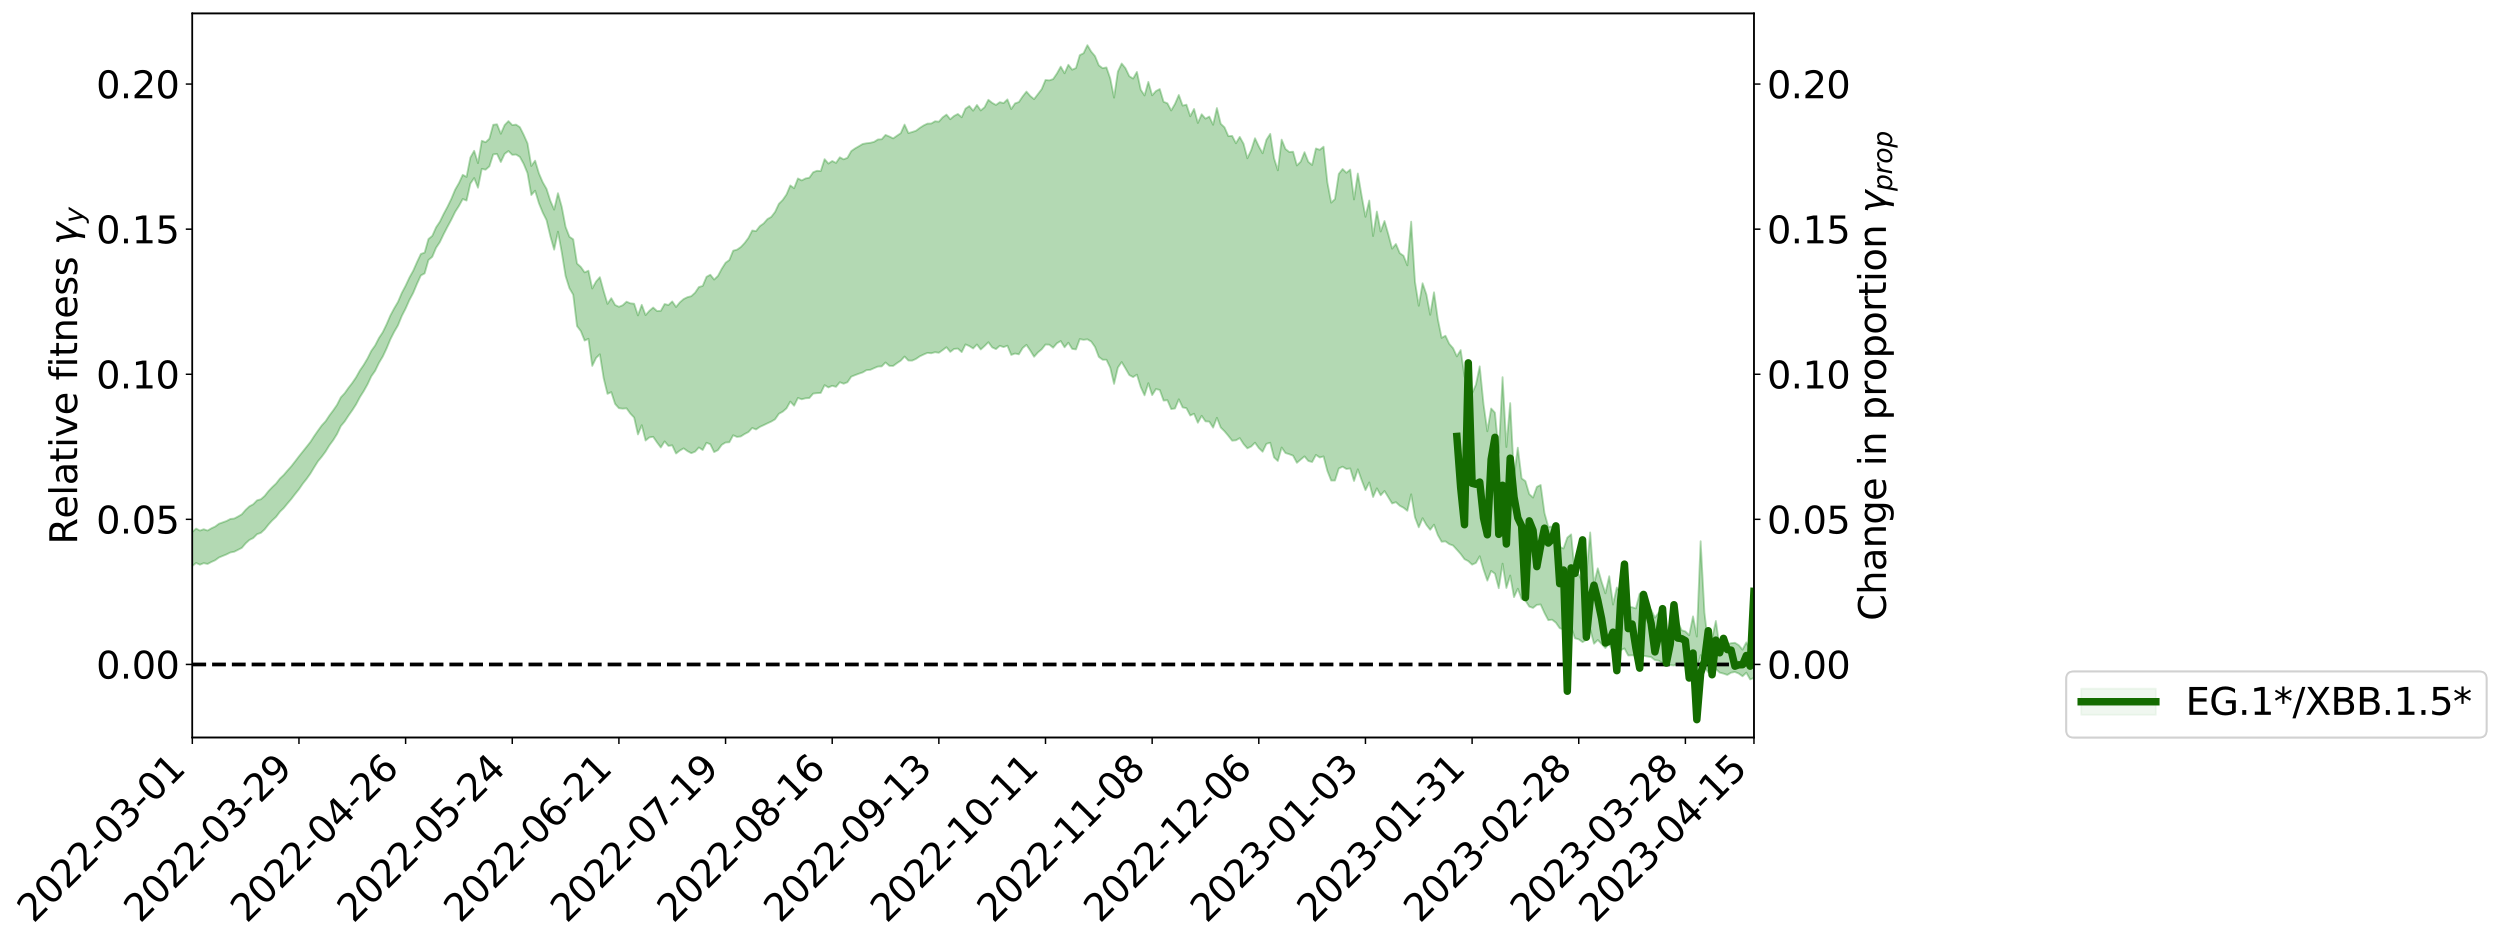<?xml version="1.0" encoding="utf-8" standalone="no"?>
<!DOCTYPE svg PUBLIC "-//W3C//DTD SVG 1.1//EN"
  "http://www.w3.org/Graphics/SVG/1.1/DTD/svg11.dtd">
<svg xmlns:xlink="http://www.w3.org/1999/xlink" width="1339.934pt" height="505.355pt" viewBox="0 0 1339.934 505.355" xmlns="http://www.w3.org/2000/svg" version="1.1">
 <defs>
  <style type="text/css">*{stroke-linejoin: round; stroke-linecap: butt}</style>
 </defs>
 <g id="figure_1">
  <g id="patch_1">
   <path d="M 0 505.355 
L 1339.934 505.355 
L 1339.934 -0 
L 0 -0 
z
" style="fill: #ffffff"/>
  </g>
  <g id="axes_1">
   <g id="patch_2">
    <path d="M 103.075 395.28 
L 940.075 395.28 
L 940.075 7.2 
L 103.075 7.2 
z
" style="fill: #ffffff"/>
   </g>
   <g id="PolyCollection_1">
    <defs>
     <path id="m085bb3ce38" d="M -393.001 -149.321 
L -393.001 -149.302 
L -390.959 -149.391 
L -388.918 -149.477 
L -386.876 -149.56 
L -384.835 -149.635 
L -382.793 -149.713 
L -380.752 -149.799 
L -378.711 -149.886 
L -376.669 -149.957 
L -374.628 -150.03 
L -372.586 -150.103 
L -370.545 -150.184 
L -368.503 -150.266 
L -366.462 -150.364 
L -364.42 -150.45 
L -362.379 -150.55 
L -360.337 -150.656 
L -358.296 -150.764 
L -356.254 -150.875 
L -354.213 -150.986 
L -352.172 -151.108 
L -350.13 -151.229 
L -348.089 -151.353 
L -346.047 -151.488 
L -344.006 -151.62 
L -341.964 -151.755 
L -339.923 -151.892 
L -337.881 -152.046 
L -335.84 -152.207 
L -333.798 -152.343 
L -331.757 -152.507 
L -329.715 -152.675 
L -327.674 -152.848 
L -325.632 -153.027 
L -323.591 -153.226 
L -321.55 -153.412 
L -319.508 -153.617 
L -317.467 -153.837 
L -315.425 -154.059 
L -313.384 -154.298 
L -311.342 -154.56 
L -309.301 -154.837 
L -307.259 -155.136 
L -305.218 -155.448 
L -303.176 -155.788 
L -301.135 -156.129 
L -299.093 -156.503 
L -297.052 -156.871 
L -295.011 -157.288 
L -292.969 -157.725 
L -290.928 -158.156 
L -288.886 -158.622 
L -286.845 -159.123 
L -284.803 -159.627 
L -282.762 -160.147 
L -280.72 -160.699 
L -278.679 -161.265 
L -276.637 -161.843 
L -274.596 -162.446 
L -272.554 -163.06 
L -270.513 -163.674 
L -268.472 -164.307 
L -266.43 -164.941 
L -264.389 -165.574 
L -262.347 -166.23 
L -260.306 -166.902 
L -258.264 -167.571 
L -256.223 -168.241 
L -254.181 -168.906 
L -252.14 -169.588 
L -250.098 -170.259 
L -248.057 -170.937 
L -246.015 -171.561 
L -243.974 -172.258 
L -241.932 -172.897 
L -239.891 -173.542 
L -237.85 -174.168 
L -235.808 -174.783 
L -233.767 -175.386 
L -231.725 -175.983 
L -229.684 -176.562 
L -227.642 -177.124 
L -225.601 -177.684 
L -223.559 -178.207 
L -221.518 -178.753 
L -219.476 -179.303 
L -217.435 -179.827 
L -215.393 -180.35 
L -213.352 -180.87 
L -211.311 -181.394 
L -209.269 -181.912 
L -207.228 -182.425 
L -205.186 -182.933 
L -203.145 -183.45 
L -201.103 -183.95 
L -199.062 -184.468 
L -197.02 -185.02 
L -194.979 -185.559 
L -192.937 -186.096 
L -190.896 -186.64 
L -188.854 -187.186 
L -186.813 -187.742 
L -184.772 -188.275 
L -182.73 -188.827 
L -180.689 -189.387 
L -178.647 -189.948 
L -176.606 -190.509 
L -174.564 -191.03 
L -172.523 -191.615 
L -170.481 -192.183 
L -168.44 -192.741 
L -166.398 -193.311 
L -164.357 -193.891 
L -162.315 -194.502 
L -160.274 -195.122 
L -158.232 -195.729 
L -156.191 -196.359 
L -154.15 -196.991 
L -152.108 -197.674 
L -150.067 -198.309 
L -148.025 -199.063 
L -145.984 -199.813 
L -143.942 -200.552 
L -141.901 -201.33 
L -139.859 -202.14 
L -137.818 -203.002 
L -135.776 -203.833 
L -133.735 -204.785 
L -131.693 -205.646 
L -129.652 -206.631 
L -127.611 -207.59 
L -125.569 -208.515 
L -123.528 -209.454 
L -121.486 -210.403 
L -119.445 -211.246 
L -117.403 -212.302 
L -115.362 -213.193 
L -113.32 -214.001 
L -111.279 -214.897 
L -109.237 -215.826 
L -107.196 -216.863 
L -105.154 -217.827 
L -103.113 -218.642 
L -101.072 -219.971 
L -99.03 -221.056 
L -96.989 -222.192 
L -94.947 -223.4 
L -92.906 -224.8 
L -90.864 -226.183 
L -88.823 -227.28 
L -86.781 -228.612 
L -84.74 -230.797 
L -82.698 -232.718 
L -80.657 -234.246 
L -78.615 -236.182 
L -76.574 -237.941 
L -74.532 -239.229 
L -72.491 -241.198 
L -70.45 -243.499 
L -68.408 -245.076 
L -66.367 -246.119 
L -64.325 -248.076 
L -62.284 -249.049 
L -60.242 -250.42 
L -58.201 -252.468 
L -56.159 -252.85 
L -54.118 -252.317 
L -52.076 -250.958 
L -50.035 -253.038 
L -47.993 -249.685 
L -45.952 -249.035 
L -43.911 -253.912 
L -41.869 -252.878 
L -39.828 -250.617 
L -37.786 -251.903 
L -35.745 -252.047 
L -33.703 -242.908 
L -31.662 -230.072 
L -29.62 -223.478 
L -27.579 -237.474 
L -25.537 -230.31 
L -23.496 -220.715 
L -21.454 -220.817 
L -19.413 -201.753 
L -17.372 -204.337 
L -15.33 -210.059 
L -13.289 -224.503 
L -11.247 -210.718 
L -9.206 -202.219 
L -7.164 -205.596 
L -5.123 -203.251 
L -3.081 -195.352 
L -1.04 -196.309 
L 1.002 -203.073 
L 3.043 -194.425 
L 5.085 -192.536 
L 7.126 -195.581 
L 9.168 -190.041 
L 11.209 -188.062 
L 13.25 -188.539 
L 15.292 -190.294 
L 17.333 -188.485 
L 19.375 -190.336 
L 21.416 -190.288 
L 23.458 -188.577 
L 25.499 -190.087 
L 27.541 -189.34 
L 29.582 -189.402 
L 31.624 -190.852 
L 33.665 -190.386 
L 35.707 -192.397 
L 37.748 -192.31 
L 39.789 -191.847 
L 41.831 -191.906 
L 43.872 -192.965 
L 45.914 -193.894 
L 47.955 -193.99 
L 49.997 -194.992 
L 52.038 -195.182 
L 54.08 -195.331 
L 56.121 -196.722 
L 58.163 -196.063 
L 60.204 -197.072 
L 62.246 -197.443 
L 64.287 -197.472 
L 66.328 -198.465 
L 68.37 -198.717 
L 70.411 -198.454 
L 72.453 -198.091 
L 74.494 -199.687 
L 76.536 -200.006 
L 78.577 -200.727 
L 80.619 -198.209 
L 82.66 -198.274 
L 84.702 -197.405 
L 86.743 -200.133 
L 88.785 -201.811 
L 90.826 -201.486 
L 92.868 -199.94 
L 94.909 -199.828 
L 96.95 -203.056 
L 98.992 -200.643 
L 101.033 -201.468 
L 103.075 -202.038 
L 105.116 -203.628 
L 107.158 -202.691 
L 109.199 -203.539 
L 111.241 -203.084 
L 113.282 -204.153 
L 115.324 -205.068 
L 117.365 -206.553 
L 119.407 -207.392 
L 121.448 -208.227 
L 123.489 -209.251 
L 125.531 -209.632 
L 127.572 -210.649 
L 129.614 -211.713 
L 131.655 -214.11 
L 133.697 -215.966 
L 135.738 -216.98 
L 137.78 -219.047 
L 139.821 -219.749 
L 141.863 -221.628 
L 143.904 -224.222 
L 145.946 -226.446 
L 147.987 -228.334 
L 150.028 -231.045 
L 152.07 -233.03 
L 154.111 -235.516 
L 156.153 -237.913 
L 158.194 -240.569 
L 160.236 -243.107 
L 162.277 -246.08 
L 164.319 -248.652 
L 166.36 -251.507 
L 168.402 -254.889 
L 170.443 -258.14 
L 172.485 -260.594 
L 174.526 -263.364 
L 176.568 -266.689 
L 178.609 -269.455 
L 180.65 -272.731 
L 182.692 -277.015 
L 184.733 -279.43 
L 186.775 -282.566 
L 188.816 -285.456 
L 190.858 -288.618 
L 192.899 -292.489 
L 194.941 -295.706 
L 196.982 -299.34 
L 199.024 -303.69 
L 201.065 -306.586 
L 203.107 -310.833 
L 205.148 -314.239 
L 207.189 -318.553 
L 209.231 -323.467 
L 211.272 -327.485 
L 213.314 -330.996 
L 215.355 -335.992 
L 217.397 -339.954 
L 219.438 -344.551 
L 221.48 -348.375 
L 223.521 -353.265 
L 225.563 -357.721 
L 227.604 -358.817 
L 229.646 -365.993 
L 231.687 -367.708 
L 233.728 -372.546 
L 235.77 -375.615 
L 237.811 -379.891 
L 239.853 -383.824 
L 241.894 -387.587 
L 243.936 -391.758 
L 245.977 -394.955 
L 248.019 -398.688 
L 250.06 -397.855 
L 252.102 -406.923 
L 254.143 -409.924 
L 256.185 -404.735 
L 258.226 -414.856 
L 260.268 -414.394 
L 262.309 -416.194 
L 264.35 -422.604 
L 266.392 -422.828 
L 268.433 -418.502 
L 270.475 -422.88 
L 272.516 -424.41 
L 274.558 -422.365 
L 276.599 -422.521 
L 278.641 -421.247 
L 280.682 -417.495 
L 282.724 -412.554 
L 284.765 -400.819 
L 286.807 -403.164 
L 288.848 -396.423 
L 290.889 -391.423 
L 292.931 -387.378 
L 294.972 -378.75 
L 297.014 -371.535 
L 299.055 -381.167 
L 301.097 -370.049 
L 303.138 -357.42 
L 305.18 -350.915 
L 307.221 -347.396 
L 309.263 -330.579 
L 311.304 -327.894 
L 313.346 -322.82 
L 315.387 -323.776 
L 317.428 -309.24 
L 319.47 -313.487 
L 321.511 -315.467 
L 323.553 -302.625 
L 325.594 -294.264 
L 327.636 -295.19 
L 329.677 -288.868 
L 331.719 -286.576 
L 333.76 -286.323 
L 335.802 -286.504 
L 337.843 -283.698 
L 339.885 -281.552 
L 341.926 -272.509 
L 343.968 -277.47 
L 346.009 -269.237 
L 348.05 -270.92 
L 350.092 -271.244 
L 352.133 -268.24 
L 354.175 -265.514 
L 356.216 -268.793 
L 358.258 -266.359 
L 360.299 -266.692 
L 362.341 -262.282 
L 364.382 -263.877 
L 366.424 -265.05 
L 368.465 -263.56 
L 370.507 -262.465 
L 372.548 -263.28 
L 374.589 -265.521 
L 376.631 -264.163 
L 378.672 -268.055 
L 380.714 -267.225 
L 382.755 -263.052 
L 384.797 -264.1 
L 386.838 -266.947 
L 388.88 -268.184 
L 390.921 -268.314 
L 392.963 -272.083 
L 395.004 -271.169 
L 397.046 -271.433 
L 399.087 -272.728 
L 401.128 -273.784 
L 403.17 -275.979 
L 405.211 -275.167 
L 407.253 -276.541 
L 409.294 -277.485 
L 411.336 -278.471 
L 413.377 -279.408 
L 415.419 -280.628 
L 417.46 -283.59 
L 419.502 -284.701 
L 421.543 -286.479 
L 423.585 -290.121 
L 425.626 -287.893 
L 427.668 -292.058 
L 429.709 -291.347 
L 431.75 -291.888 
L 433.792 -292.011 
L 435.833 -294.403 
L 437.875 -294.639 
L 439.916 -294.746 
L 441.958 -298.928 
L 443.999 -297.706 
L 446.041 -298.584 
L 448.082 -298.023 
L 450.124 -300.5 
L 452.165 -299.695 
L 454.207 -300.475 
L 456.248 -303.467 
L 458.289 -304.291 
L 460.331 -305.067 
L 462.372 -305.749 
L 464.414 -306.967 
L 466.455 -307.132 
L 468.497 -308.044 
L 470.538 -308.892 
L 472.58 -308.982 
L 474.621 -311.092 
L 476.663 -309.288 
L 478.704 -309.215 
L 480.746 -310.702 
L 482.787 -312.054 
L 484.828 -314.263 
L 486.87 -312.116 
L 488.911 -312.075 
L 490.953 -312.997 
L 492.994 -314.38 
L 495.036 -315.343 
L 497.077 -316.219 
L 499.119 -316.021 
L 501.16 -316.591 
L 503.202 -316.28 
L 505.243 -317.708 
L 507.285 -319.259 
L 509.326 -316.753 
L 511.368 -318.341 
L 513.409 -318.524 
L 515.45 -316.636 
L 517.492 -320.77 
L 519.533 -319.874 
L 521.575 -318.587 
L 523.616 -320.724 
L 525.658 -318.034 
L 527.699 -319.877 
L 529.741 -321.94 
L 531.782 -319.185 
L 533.824 -318.241 
L 535.865 -320.03 
L 537.907 -319.311 
L 539.948 -320.092 
L 541.989 -315.128 
L 544.031 -315.884 
L 546.072 -315.438 
L 548.114 -318.806 
L 550.155 -320.523 
L 552.197 -317.492 
L 554.238 -314.144 
L 556.28 -316.427 
L 558.321 -318.129 
L 560.363 -320.702 
L 562.404 -320.625 
L 564.446 -318.98 
L 566.487 -321.371 
L 568.528 -322.56 
L 570.57 -319.214 
L 572.611 -321.688 
L 574.653 -318.354 
L 576.694 -318.065 
L 578.736 -323.624 
L 580.777 -323.207 
L 582.819 -323.502 
L 584.86 -322.294 
L 586.902 -319.388 
L 588.943 -314.063 
L 590.985 -312.556 
L 593.026 -312.538 
L 595.068 -308.269 
L 597.109 -299.604 
L 599.15 -308.34 
L 601.192 -311.302 
L 603.233 -307.872 
L 605.275 -304.332 
L 607.316 -303.247 
L 609.358 -304.56 
L 611.399 -297.93 
L 613.441 -293.47 
L 615.482 -299.983 
L 617.524 -293.592 
L 619.565 -296.831 
L 621.607 -296.357 
L 623.648 -290.658 
L 625.689 -290.867 
L 627.731 -286.11 
L 629.772 -286.421 
L 631.814 -291.351 
L 633.855 -287.003 
L 635.897 -286.585 
L 637.938 -282.656 
L 639.98 -283.624 
L 642.021 -278.76 
L 644.063 -282.497 
L 646.104 -279.519 
L 648.146 -279.4 
L 650.187 -276.144 
L 652.228 -281.43 
L 654.27 -276.237 
L 656.311 -274.209 
L 658.353 -271.778 
L 660.394 -269.164 
L 662.436 -269.367 
L 664.477 -270.529 
L 666.519 -267.367 
L 668.56 -265.061 
L 670.602 -266.048 
L 672.643 -268.079 
L 674.685 -265.228 
L 676.726 -263.231 
L 678.768 -267.474 
L 680.809 -268.068 
L 682.85 -260.192 
L 684.892 -258.279 
L 686.933 -265.493 
L 688.975 -262.549 
L 691.016 -261.916 
L 693.058 -261.134 
L 695.099 -257.298 
L 697.141 -259.049 
L 699.182 -260.752 
L 701.224 -258.281 
L 703.265 -257.729 
L 705.307 -261.534 
L 707.348 -260.139 
L 709.389 -260.737 
L 711.431 -252.971 
L 713.472 -247.786 
L 715.514 -247.81 
L 717.555 -254.263 
L 719.597 -255.236 
L 721.638 -253.992 
L 723.68 -254.293 
L 725.721 -247.562 
L 727.763 -253.806 
L 729.804 -248.019 
L 731.846 -242.641 
L 733.887 -246.783 
L 735.928 -238.971 
L 737.97 -243.62 
L 740.011 -239.896 
L 742.053 -242.21 
L 744.094 -238.866 
L 746.136 -235.521 
L 748.177 -236.209 
L 750.219 -234.293 
L 752.26 -233.217 
L 754.302 -231.581 
L 756.343 -240.404 
L 758.385 -228.09 
L 760.426 -222.722 
L 762.468 -227.622 
L 764.509 -224.01 
L 766.55 -221.415 
L 768.592 -224.148 
L 770.633 -218.615 
L 772.675 -215.001 
L 774.716 -215.212 
L 776.758 -213.714 
L 778.799 -212.991 
L 780.841 -210.74 
L 782.882 -208.449 
L 784.924 -205.669 
L 786.965 -204.607 
L 789.007 -202.723 
L 791.048 -203.633 
L 793.089 -207.216 
L 795.131 -200.09 
L 797.172 -194.14 
L 799.214 -199.357 
L 801.255 -197.856 
L 803.297 -190.086 
L 805.338 -203.251 
L 807.38 -190.208 
L 809.421 -196.891 
L 811.463 -185.314 
L 813.504 -189.824 
L 815.546 -184.263 
L 817.587 -183.484 
L 819.628 -180.249 
L 821.67 -179.518 
L 823.711 -181.17 
L 825.753 -181.387 
L 827.794 -176.83 
L 829.836 -172.958 
L 831.877 -173.212 
L 833.919 -171.614 
L 835.96 -168.658 
L 838.002 -168.078 
L 840.043 -169.613 
L 842.085 -169.451 
L 844.126 -163.27 
L 846.168 -162.696 
L 848.209 -161.19 
L 850.25 -162.437 
L 852.292 -168.18 
L 854.333 -160.339 
L 856.375 -162.344 
L 858.416 -160.208 
L 860.458 -158.021 
L 862.499 -160.371 
L 864.541 -155.778 
L 866.582 -157.834 
L 868.624 -156.85 
L 870.665 -157.826 
L 872.707 -154.021 
L 874.748 -154.137 
L 876.789 -154.048 
L 878.831 -155.889 
L 880.872 -153.839 
L 882.914 -153.499 
L 884.955 -153.172 
L 886.997 -151.567 
L 889.038 -151.267 
L 891.08 -149.992 
L 893.121 -148.949 
L 895.163 -148.884 
L 897.204 -148.68 
L 899.246 -149.476 
L 901.287 -148.714 
L 903.328 -148.371 
L 905.37 -147.586 
L 907.411 -148.939 
L 909.453 -146.499 
L 911.494 -154.212 
L 913.536 -147.838 
L 915.577 -144.956 
L 917.619 -146.468 
L 919.66 -146.736 
L 921.702 -144.853 
L 923.743 -144.335 
L 925.785 -143.616 
L 927.826 -144.832 
L 929.868 -145.191 
L 931.909 -144.368 
L 933.95 -142.896 
L 935.992 -144.827 
L 938.033 -141.191 
L 940.075 -142.013 
L 940.075 -158.524 
L 940.075 -158.524 
L 938.033 -156.829 
L 935.992 -161.052 
L 933.95 -157.147 
L 931.909 -159.575 
L 929.868 -160.822 
L 927.826 -160.638 
L 925.785 -159.998 
L 923.743 -158.863 
L 921.702 -158.193 
L 919.66 -172.542 
L 917.619 -163.066 
L 915.577 -160.125 
L 913.536 -176.934 
L 911.494 -215.264 
L 909.453 -164.172 
L 907.411 -174.985 
L 905.37 -164.882 
L 903.328 -166.926 
L 901.287 -167.574 
L 899.246 -172.152 
L 897.204 -170.395 
L 895.163 -166.993 
L 893.121 -166.875 
L 891.08 -172.039 
L 889.038 -177.059 
L 886.997 -174.283 
L 884.955 -178.524 
L 882.914 -179.695 
L 880.872 -180.814 
L 878.831 -187.199 
L 876.789 -179.273 
L 874.748 -179.885 
L 872.707 -180.1 
L 870.665 -189.935 
L 868.624 -187.056 
L 866.582 -190.468 
L 864.541 -181.308 
L 862.499 -196.509 
L 860.458 -187.354 
L 858.416 -193.522 
L 856.375 -200.743 
L 854.333 -192.331 
L 852.292 -219.973 
L 850.25 -197.428 
L 848.209 -193.306 
L 846.168 -197.442 
L 844.126 -197.333 
L 842.085 -218.946 
L 840.043 -217.203 
L 838.002 -211.38 
L 835.96 -212.297 
L 833.919 -219.711 
L 831.877 -223.115 
L 829.836 -223.009 
L 827.794 -230.423 
L 825.753 -245.414 
L 823.711 -244.379 
L 821.67 -238.641 
L 819.628 -240.562 
L 817.587 -247.487 
L 815.546 -248.948 
L 813.504 -265.399 
L 811.463 -250.012 
L 809.421 -289.3 
L 807.38 -265.773 
L 805.338 -303.207 
L 803.297 -262.649 
L 801.255 -284.158 
L 799.214 -286.404 
L 797.172 -274.195 
L 795.131 -288.684 
L 793.089 -308.979 
L 791.048 -299.137 
L 789.007 -294.471 
L 786.965 -299.238 
L 784.924 -303.644 
L 782.882 -317.738 
L 780.841 -314.326 
L 778.799 -318.74 
L 776.758 -321.06 
L 774.716 -325.402 
L 772.675 -324.254 
L 770.633 -334.283 
L 768.592 -348.689 
L 766.55 -336.635 
L 764.509 -347.527 
L 762.468 -353.542 
L 760.426 -341.468 
L 758.385 -354.312 
L 756.343 -386.55 
L 754.302 -363.137 
L 752.26 -368.27 
L 750.219 -369.691 
L 748.177 -374.586 
L 746.136 -372.069 
L 744.094 -379.759 
L 742.053 -386.905 
L 740.011 -381.271 
L 737.97 -391.968 
L 735.928 -378.848 
L 733.887 -397.875 
L 731.846 -389.151 
L 729.804 -400.427 
L 727.763 -412.359 
L 725.721 -398.449 
L 723.68 -414.456 
L 721.638 -412.733 
L 719.597 -414.758 
L 717.555 -412.132 
L 715.514 -398.652 
L 713.472 -396.73 
L 711.431 -407.577 
L 709.389 -426.725 
L 707.348 -425.044 
L 705.307 -425.778 
L 703.265 -416.916 
L 701.224 -418.609 
L 699.182 -423.793 
L 697.141 -418.709 
L 695.099 -416.653 
L 693.058 -424.04 
L 691.016 -423.889 
L 688.975 -425.5 
L 686.933 -430.506 
L 684.892 -414.063 
L 682.85 -420.52 
L 680.809 -433.609 
L 678.768 -430.431 
L 676.726 -423.19 
L 674.685 -426.912 
L 672.643 -431.27 
L 670.602 -424.863 
L 668.56 -420.524 
L 666.519 -428.259 
L 664.477 -431.986 
L 662.436 -428.572 
L 660.394 -432.528 
L 658.353 -432.394 
L 656.311 -437.099 
L 654.27 -439.032 
L 652.228 -447.452 
L 650.187 -438.477 
L 648.146 -442.875 
L 646.104 -441.749 
L 644.063 -444.116 
L 642.021 -439.441 
L 639.98 -446.962 
L 637.938 -443.032 
L 635.897 -449.253 
L 633.855 -448.75 
L 631.814 -454.439 
L 629.772 -449.673 
L 627.731 -446.141 
L 625.689 -450.006 
L 623.648 -450.776 
L 621.607 -457.62 
L 619.565 -456.558 
L 617.524 -454.254 
L 615.482 -461.466 
L 613.441 -454.189 
L 611.399 -457.296 
L 609.358 -466.807 
L 607.316 -463.235 
L 605.275 -464.503 
L 603.233 -468.796 
L 601.192 -471.314 
L 599.15 -466.987 
L 597.109 -453.013 
L 595.068 -463.28 
L 593.026 -469.217 
L 590.985 -468.8 
L 588.943 -470.328 
L 586.902 -475.275 
L 584.86 -477.692 
L 582.819 -481.157 
L 580.777 -476.826 
L 578.736 -475.812 
L 576.694 -468.898 
L 574.653 -467.973 
L 572.611 -470.639 
L 570.57 -466.076 
L 568.528 -469.653 
L 566.487 -465.96 
L 564.446 -462.957 
L 562.404 -462.272 
L 560.363 -462.495 
L 558.321 -457.573 
L 556.28 -454.886 
L 554.238 -452.22 
L 552.197 -453.901 
L 550.155 -456.26 
L 548.114 -453.676 
L 546.072 -450.642 
L 544.031 -449.94 
L 541.989 -446.9 
L 539.948 -452.077 
L 537.907 -450.083 
L 535.865 -450.601 
L 533.824 -449.093 
L 531.782 -450.216 
L 529.741 -451.863 
L 527.699 -447.852 
L 525.658 -446.151 
L 523.616 -449.095 
L 521.575 -446.01 
L 519.533 -448.512 
L 517.492 -447.135 
L 515.45 -442.498 
L 513.409 -444.267 
L 511.368 -443.211 
L 509.326 -441.446 
L 507.285 -443.932 
L 505.243 -442.444 
L 503.202 -440.138 
L 501.16 -440.356 
L 499.119 -439.15 
L 497.077 -439.1 
L 495.036 -438.117 
L 492.994 -436.808 
L 490.953 -435.281 
L 488.911 -434.597 
L 486.87 -434.031 
L 484.828 -438.583 
L 482.787 -433.984 
L 480.746 -432.595 
L 478.704 -431.18 
L 476.663 -432.177 
L 474.621 -433.034 
L 472.58 -430.718 
L 470.538 -430.608 
L 468.497 -429.321 
L 466.455 -428.806 
L 464.414 -428.566 
L 462.372 -428.179 
L 460.331 -426.966 
L 458.289 -425.801 
L 456.248 -424.371 
L 454.207 -420.783 
L 452.165 -419.941 
L 450.124 -421.046 
L 448.082 -418.027 
L 446.041 -419.064 
L 443.999 -417.672 
L 441.958 -420.053 
L 439.916 -413.683 
L 437.875 -413.816 
L 435.833 -413.024 
L 433.792 -410.108 
L 431.75 -409.715 
L 429.709 -408.652 
L 427.668 -409.707 
L 425.626 -404.445 
L 423.585 -405.965 
L 421.543 -401.11 
L 419.502 -398.163 
L 417.46 -396.102 
L 415.419 -391.756 
L 413.377 -389.096 
L 411.336 -387.941 
L 409.294 -385.588 
L 407.253 -384.142 
L 405.211 -381.479 
L 403.17 -381.816 
L 401.128 -377.835 
L 399.087 -375.09 
L 397.046 -372.929 
L 395.004 -371.533 
L 392.963 -370.996 
L 390.921 -366.004 
L 388.88 -364.515 
L 386.838 -361.29 
L 384.797 -357.473 
L 382.755 -355.506 
L 380.714 -358.098 
L 378.672 -356.967 
L 376.631 -352.109 
L 374.589 -351.518 
L 372.548 -348.479 
L 370.507 -346.605 
L 368.465 -346.084 
L 366.424 -345.073 
L 364.382 -343.317 
L 362.341 -340.812 
L 360.299 -343.802 
L 358.258 -341.849 
L 356.216 -342.408 
L 354.175 -338.745 
L 352.133 -338.666 
L 350.092 -340.512 
L 348.05 -338.772 
L 346.009 -336.454 
L 343.968 -341.959 
L 341.926 -336.304 
L 339.885 -342.567 
L 337.843 -342.786 
L 335.802 -343.651 
L 333.76 -341.745 
L 331.719 -340.911 
L 329.677 -341.898 
L 327.636 -345.539 
L 325.594 -342.475 
L 323.553 -349.314 
L 321.511 -356.79 
L 319.47 -354.449 
L 317.428 -350.728 
L 315.387 -360.255 
L 313.346 -359.361 
L 311.304 -362.278 
L 309.263 -364.128 
L 307.221 -377.084 
L 305.18 -378.481 
L 303.138 -383.744 
L 301.097 -394.442 
L 299.055 -401.815 
L 297.014 -392.984 
L 294.972 -397.756 
L 292.931 -404.126 
L 290.889 -407.681 
L 288.848 -412.432 
L 286.807 -419.252 
L 284.765 -416.4 
L 282.724 -428.519 
L 280.682 -433.114 
L 278.641 -437.191 
L 276.599 -438.567 
L 274.558 -438.322 
L 272.516 -440.442 
L 270.475 -438.323 
L 268.433 -433.669 
L 266.392 -438.738 
L 264.35 -438.474 
L 262.309 -431.045 
L 260.268 -429.122 
L 258.226 -429.899 
L 256.185 -417.933 
L 254.143 -424.548 
L 252.102 -420.891 
L 250.06 -410.531 
L 248.019 -411.65 
L 245.977 -407.222 
L 243.936 -403.674 
L 241.894 -398.758 
L 239.853 -394.543 
L 237.811 -390.75 
L 235.77 -386.553 
L 233.728 -383.501 
L 231.687 -378.933 
L 229.646 -377.244 
L 227.604 -369.97 
L 225.563 -369.229 
L 223.521 -364.922 
L 221.48 -360.279 
L 219.438 -356.597 
L 217.397 -352.225 
L 215.355 -348.356 
L 213.314 -343.543 
L 211.272 -340.095 
L 209.231 -336.269 
L 207.189 -331.522 
L 205.148 -327.303 
L 203.107 -324.195 
L 201.065 -320.199 
L 199.024 -317.323 
L 196.982 -313.249 
L 194.941 -309.796 
L 192.899 -306.817 
L 190.858 -303.145 
L 188.816 -300.13 
L 186.775 -297.5 
L 184.733 -294.588 
L 182.692 -292.412 
L 180.65 -288.391 
L 178.609 -285.408 
L 176.568 -282.695 
L 174.526 -279.585 
L 172.485 -277.377 
L 170.443 -274.571 
L 168.402 -271.624 
L 166.36 -268.464 
L 164.319 -265.885 
L 162.277 -263.32 
L 160.236 -260.772 
L 158.194 -258.09 
L 156.153 -255.464 
L 154.111 -253.18 
L 152.07 -250.774 
L 150.028 -248.849 
L 147.987 -246.209 
L 145.946 -244.292 
L 143.904 -242.146 
L 141.863 -239.549 
L 139.821 -237.762 
L 137.78 -237.198 
L 135.738 -235.075 
L 133.697 -233.985 
L 131.655 -232.074 
L 129.614 -229.705 
L 127.572 -228.516 
L 125.531 -227.429 
L 123.489 -227.211 
L 121.448 -226.128 
L 119.407 -225.383 
L 117.365 -224.647 
L 115.324 -223.128 
L 113.282 -222.19 
L 111.241 -220.977 
L 109.199 -221.698 
L 107.158 -220.967 
L 105.116 -222.044 
L 103.075 -220.255 
L 101.033 -219.928 
L 98.992 -218.659 
L 96.95 -221.404 
L 94.909 -217.962 
L 92.868 -218.167 
L 90.826 -220.022 
L 88.785 -220.463 
L 86.743 -218.715 
L 84.702 -215.582 
L 82.66 -216.697 
L 80.619 -216.718 
L 78.577 -219.748 
L 76.536 -219.522 
L 74.494 -218.797 
L 72.453 -216.983 
L 70.411 -217.508 
L 68.37 -217.94 
L 66.328 -217.734 
L 64.287 -216.638 
L 62.246 -216.87 
L 60.204 -216.35 
L 58.163 -215.174 
L 56.121 -216.067 
L 54.08 -214.475 
L 52.038 -214.31 
L 49.997 -214.1 
L 47.955 -212.962 
L 45.914 -212.901 
L 43.872 -211.692 
L 41.831 -210.382 
L 39.789 -210.264 
L 37.748 -210.685 
L 35.707 -210.969 
L 33.665 -208.392 
L 31.624 -208.824 
L 29.582 -206.988 
L 27.541 -206.846 
L 25.499 -207.352 
L 23.458 -205.855 
L 21.416 -207.388 
L 19.375 -207.148 
L 17.333 -205.081 
L 15.292 -206.573 
L 13.25 -204.502 
L 11.209 -203.965 
L 9.168 -205.568 
L 7.126 -210.856 
L 5.085 -207.569 
L 3.043 -209.348 
L 1.002 -217.124 
L -1.04 -210.633 
L -3.081 -209.374 
L -5.123 -216.489 
L -7.164 -218.641 
L -9.206 -214.946 
L -11.247 -222.818 
L -13.289 -235.948 
L -15.33 -221.678 
L -17.372 -216.036 
L -19.413 -213.187 
L -21.454 -231.24 
L -23.496 -230.899 
L -25.537 -240.171 
L -27.579 -247.26 
L -29.62 -232.794 
L -31.662 -239.173 
L -33.703 -251.937 
L -35.745 -261.073 
L -37.786 -260.611 
L -39.828 -258.966 
L -41.869 -261.003 
L -43.911 -261.8 
L -45.952 -256.459 
L -47.993 -256.915 
L -50.035 -260.094 
L -52.076 -257.695 
L -54.118 -258.822 
L -56.159 -259.124 
L -58.201 -258.428 
L -60.242 -256.115 
L -62.284 -254.462 
L -64.325 -253.258 
L -66.367 -251.025 
L -68.408 -249.764 
L -70.45 -247.96 
L -72.491 -245.443 
L -74.532 -243.194 
L -76.574 -241.717 
L -78.615 -239.901 
L -80.657 -237.982 
L -82.698 -236.577 
L -84.74 -234.658 
L -86.781 -232.435 
L -88.823 -231.143 
L -90.864 -230.148 
L -92.906 -228.762 
L -94.947 -227.4 
L -96.989 -226.181 
L -99.03 -225.041 
L -101.072 -223.971 
L -103.113 -222.538 
L -105.154 -221.828 
L -107.196 -220.835 
L -109.237 -219.79 
L -111.279 -218.845 
L -113.32 -217.942 
L -115.362 -217.175 
L -117.403 -216.316 
L -119.445 -215.189 
L -121.486 -214.412 
L -123.528 -213.46 
L -125.569 -212.546 
L -127.611 -211.612 
L -129.652 -210.652 
L -131.693 -209.653 
L -133.735 -208.805 
L -135.776 -207.828 
L -137.818 -206.982 
L -139.859 -206.105 
L -141.901 -205.299 
L -143.942 -204.504 
L -145.984 -203.744 
L -148.025 -202.963 
L -150.067 -202.14 
L -152.108 -201.511 
L -154.15 -200.748 
L -156.191 -200.081 
L -158.232 -199.422 
L -160.274 -198.804 
L -162.315 -198.116 
L -164.357 -197.46 
L -166.398 -196.836 
L -168.44 -196.207 
L -170.481 -195.594 
L -172.523 -194.955 
L -174.564 -194.262 
L -176.606 -193.73 
L -178.647 -193.092 
L -180.689 -192.448 
L -182.73 -191.802 
L -184.772 -191.173 
L -186.813 -190.582 
L -188.854 -189.934 
L -190.896 -189.3 
L -192.937 -188.665 
L -194.979 -188.036 
L -197.02 -187.397 
L -199.062 -186.741 
L -201.103 -186.128 
L -203.145 -185.534 
L -205.186 -184.919 
L -207.228 -184.315 
L -209.269 -183.704 
L -211.311 -183.092 
L -213.352 -182.48 
L -215.393 -181.872 
L -217.435 -181.263 
L -219.476 -180.668 
L -221.518 -180.036 
L -223.559 -179.42 
L -225.601 -178.837 
L -227.642 -178.222 
L -229.684 -177.611 
L -231.725 -176.978 
L -233.767 -176.333 
L -235.808 -175.695 
L -237.85 -175.043 
L -239.891 -174.383 
L -241.932 -173.701 
L -243.974 -173.03 
L -246.015 -172.294 
L -248.057 -171.646 
L -250.098 -170.935 
L -252.14 -170.235 
L -254.181 -169.524 
L -256.223 -168.834 
L -258.264 -168.139 
L -260.306 -167.444 
L -262.347 -166.753 
L -264.389 -166.081 
L -266.43 -165.432 
L -268.472 -164.783 
L -270.513 -164.129 
L -272.554 -163.497 
L -274.596 -162.857 
L -276.637 -162.229 
L -278.679 -161.633 
L -280.72 -161.046 
L -282.762 -160.473 
L -284.803 -159.935 
L -286.845 -159.416 
L -288.886 -158.89 
L -290.928 -158.411 
L -292.969 -157.969 
L -295.011 -157.513 
L -297.052 -157.081 
L -299.093 -156.707 
L -301.135 -156.322 
L -303.176 -155.975 
L -305.218 -155.623 
L -307.259 -155.306 
L -309.301 -155 
L -311.342 -154.718 
L -313.384 -154.452 
L -315.425 -154.212 
L -317.467 -153.99 
L -319.508 -153.765 
L -321.55 -153.557 
L -323.591 -153.372 
L -325.632 -153.167 
L -327.674 -152.986 
L -329.715 -152.812 
L -331.757 -152.642 
L -333.798 -152.475 
L -335.84 -152.342 
L -337.881 -152.173 
L -339.923 -152.013 
L -341.964 -151.875 
L -344.006 -151.737 
L -346.047 -151.602 
L -348.089 -151.461 
L -350.13 -151.335 
L -352.172 -151.21 
L -354.213 -151.083 
L -356.254 -150.969 
L -358.296 -150.853 
L -360.337 -150.741 
L -362.379 -150.625 
L -364.42 -150.517 
L -366.462 -150.43 
L -368.503 -150.321 
L -370.545 -150.231 
L -372.586 -150.143 
L -374.628 -150.065 
L -376.669 -149.987 
L -378.711 -149.911 
L -380.752 -149.812 
L -382.793 -149.723 
L -384.835 -149.648 
L -386.876 -149.576 
L -388.918 -149.496 
L -390.959 -149.412 
L -393.001 -149.321 
z
" style="stroke: #008000; stroke-opacity: 0.3"/>
    </defs>
    <g clip-path="url(#paa383f3d69)">
     <use xlink:href="#m085bb3ce38" x="0" y="505.355" style="fill: #008000; fill-opacity: 0.3; stroke: #008000; stroke-opacity: 0.3"/>
    </g>
   </g>
   <g id="matplotlib.axis_1">
    <g id="xtick_1">
     <g id="line2d_1">
      <defs>
       <path id="mf778faa859" d="M 0 0 
L 0 3.5 
" style="stroke: #000000; stroke-width: 0.8"/>
      </defs>
      <g>
       <use xlink:href="#mf778faa859" x="103.075" y="395.28" style="stroke: #000000; stroke-width: 0.8"/>
      </g>
     </g>
     <g id="text_1">
      <!-- 2022-03-01 -->
      <g transform="translate(17.946 495.214) rotate(-45) scale(0.2 -0.2)">
       <defs>
        <path id="DejaVuSans-32" d="M 1228 531 
L 3431 531 
L 3431 0 
L 469 0 
L 469 531 
Q 828 903 1448 1529 
Q 2069 2156 2228 2338 
Q 2531 2678 2651 2914 
Q 2772 3150 2772 3378 
Q 2772 3750 2511 3984 
Q 2250 4219 1831 4219 
Q 1534 4219 1204 4116 
Q 875 4013 500 3803 
L 500 4441 
Q 881 4594 1212 4672 
Q 1544 4750 1819 4750 
Q 2544 4750 2975 4387 
Q 3406 4025 3406 3419 
Q 3406 3131 3298 2873 
Q 3191 2616 2906 2266 
Q 2828 2175 2409 1742 
Q 1991 1309 1228 531 
z
" transform="scale(0.016)"/>
        <path id="DejaVuSans-30" d="M 2034 4250 
Q 1547 4250 1301 3770 
Q 1056 3291 1056 2328 
Q 1056 1369 1301 889 
Q 1547 409 2034 409 
Q 2525 409 2770 889 
Q 3016 1369 3016 2328 
Q 3016 3291 2770 3770 
Q 2525 4250 2034 4250 
z
M 2034 4750 
Q 2819 4750 3233 4129 
Q 3647 3509 3647 2328 
Q 3647 1150 3233 529 
Q 2819 -91 2034 -91 
Q 1250 -91 836 529 
Q 422 1150 422 2328 
Q 422 3509 836 4129 
Q 1250 4750 2034 4750 
z
" transform="scale(0.016)"/>
        <path id="DejaVuSans-2d" d="M 313 2009 
L 1997 2009 
L 1997 1497 
L 313 1497 
L 313 2009 
z
" transform="scale(0.016)"/>
        <path id="DejaVuSans-33" d="M 2597 2516 
Q 3050 2419 3304 2112 
Q 3559 1806 3559 1356 
Q 3559 666 3084 287 
Q 2609 -91 1734 -91 
Q 1441 -91 1130 -33 
Q 819 25 488 141 
L 488 750 
Q 750 597 1062 519 
Q 1375 441 1716 441 
Q 2309 441 2620 675 
Q 2931 909 2931 1356 
Q 2931 1769 2642 2001 
Q 2353 2234 1838 2234 
L 1294 2234 
L 1294 2753 
L 1863 2753 
Q 2328 2753 2575 2939 
Q 2822 3125 2822 3475 
Q 2822 3834 2567 4026 
Q 2313 4219 1838 4219 
Q 1578 4219 1281 4162 
Q 984 4106 628 3988 
L 628 4550 
Q 988 4650 1302 4700 
Q 1616 4750 1894 4750 
Q 2613 4750 3031 4423 
Q 3450 4097 3450 3541 
Q 3450 3153 3228 2886 
Q 3006 2619 2597 2516 
z
" transform="scale(0.016)"/>
        <path id="DejaVuSans-31" d="M 794 531 
L 1825 531 
L 1825 4091 
L 703 3866 
L 703 4441 
L 1819 4666 
L 2450 4666 
L 2450 531 
L 3481 531 
L 3481 0 
L 794 0 
L 794 531 
z
" transform="scale(0.016)"/>
       </defs>
       <use xlink:href="#DejaVuSans-32"/>
       <use xlink:href="#DejaVuSans-30" x="63.623"/>
       <use xlink:href="#DejaVuSans-32" x="127.246"/>
       <use xlink:href="#DejaVuSans-32" x="190.869"/>
       <use xlink:href="#DejaVuSans-2d" x="254.492"/>
       <use xlink:href="#DejaVuSans-30" x="290.576"/>
       <use xlink:href="#DejaVuSans-33" x="354.199"/>
       <use xlink:href="#DejaVuSans-2d" x="417.822"/>
       <use xlink:href="#DejaVuSans-30" x="453.906"/>
       <use xlink:href="#DejaVuSans-31" x="517.529"/>
      </g>
     </g>
    </g>
    <g id="xtick_2">
     <g id="line2d_2">
      <g>
       <use xlink:href="#mf778faa859" x="160.236" y="395.28" style="stroke: #000000; stroke-width: 0.8"/>
      </g>
     </g>
     <g id="text_2">
      <!-- 2022-03-29 -->
      <g transform="translate(75.107 495.214) rotate(-45) scale(0.2 -0.2)">
       <defs>
        <path id="DejaVuSans-39" d="M 703 97 
L 703 672 
Q 941 559 1184 500 
Q 1428 441 1663 441 
Q 2288 441 2617 861 
Q 2947 1281 2994 2138 
Q 2813 1869 2534 1725 
Q 2256 1581 1919 1581 
Q 1219 1581 811 2004 
Q 403 2428 403 3163 
Q 403 3881 828 4315 
Q 1253 4750 1959 4750 
Q 2769 4750 3195 4129 
Q 3622 3509 3622 2328 
Q 3622 1225 3098 567 
Q 2575 -91 1691 -91 
Q 1453 -91 1209 -44 
Q 966 3 703 97 
z
M 1959 2075 
Q 2384 2075 2632 2365 
Q 2881 2656 2881 3163 
Q 2881 3666 2632 3958 
Q 2384 4250 1959 4250 
Q 1534 4250 1286 3958 
Q 1038 3666 1038 3163 
Q 1038 2656 1286 2365 
Q 1534 2075 1959 2075 
z
" transform="scale(0.016)"/>
       </defs>
       <use xlink:href="#DejaVuSans-32"/>
       <use xlink:href="#DejaVuSans-30" x="63.623"/>
       <use xlink:href="#DejaVuSans-32" x="127.246"/>
       <use xlink:href="#DejaVuSans-32" x="190.869"/>
       <use xlink:href="#DejaVuSans-2d" x="254.492"/>
       <use xlink:href="#DejaVuSans-30" x="290.576"/>
       <use xlink:href="#DejaVuSans-33" x="354.199"/>
       <use xlink:href="#DejaVuSans-2d" x="417.822"/>
       <use xlink:href="#DejaVuSans-32" x="453.906"/>
       <use xlink:href="#DejaVuSans-39" x="517.529"/>
      </g>
     </g>
    </g>
    <g id="xtick_3">
     <g id="line2d_3">
      <g>
       <use xlink:href="#mf778faa859" x="217.397" y="395.28" style="stroke: #000000; stroke-width: 0.8"/>
      </g>
     </g>
     <g id="text_3">
      <!-- 2022-04-26 -->
      <g transform="translate(132.268 495.214) rotate(-45) scale(0.2 -0.2)">
       <defs>
        <path id="DejaVuSans-34" d="M 2419 4116 
L 825 1625 
L 2419 1625 
L 2419 4116 
z
M 2253 4666 
L 3047 4666 
L 3047 1625 
L 3713 1625 
L 3713 1100 
L 3047 1100 
L 3047 0 
L 2419 0 
L 2419 1100 
L 313 1100 
L 313 1709 
L 2253 4666 
z
" transform="scale(0.016)"/>
        <path id="DejaVuSans-36" d="M 2113 2584 
Q 1688 2584 1439 2293 
Q 1191 2003 1191 1497 
Q 1191 994 1439 701 
Q 1688 409 2113 409 
Q 2538 409 2786 701 
Q 3034 994 3034 1497 
Q 3034 2003 2786 2293 
Q 2538 2584 2113 2584 
z
M 3366 4563 
L 3366 3988 
Q 3128 4100 2886 4159 
Q 2644 4219 2406 4219 
Q 1781 4219 1451 3797 
Q 1122 3375 1075 2522 
Q 1259 2794 1537 2939 
Q 1816 3084 2150 3084 
Q 2853 3084 3261 2657 
Q 3669 2231 3669 1497 
Q 3669 778 3244 343 
Q 2819 -91 2113 -91 
Q 1303 -91 875 529 
Q 447 1150 447 2328 
Q 447 3434 972 4092 
Q 1497 4750 2381 4750 
Q 2619 4750 2861 4703 
Q 3103 4656 3366 4563 
z
" transform="scale(0.016)"/>
       </defs>
       <use xlink:href="#DejaVuSans-32"/>
       <use xlink:href="#DejaVuSans-30" x="63.623"/>
       <use xlink:href="#DejaVuSans-32" x="127.246"/>
       <use xlink:href="#DejaVuSans-32" x="190.869"/>
       <use xlink:href="#DejaVuSans-2d" x="254.492"/>
       <use xlink:href="#DejaVuSans-30" x="290.576"/>
       <use xlink:href="#DejaVuSans-34" x="354.199"/>
       <use xlink:href="#DejaVuSans-2d" x="417.822"/>
       <use xlink:href="#DejaVuSans-32" x="453.906"/>
       <use xlink:href="#DejaVuSans-36" x="517.529"/>
      </g>
     </g>
    </g>
    <g id="xtick_4">
     <g id="line2d_4">
      <g>
       <use xlink:href="#mf778faa859" x="274.558" y="395.28" style="stroke: #000000; stroke-width: 0.8"/>
      </g>
     </g>
     <g id="text_4">
      <!-- 2022-05-24 -->
      <g transform="translate(189.429 495.214) rotate(-45) scale(0.2 -0.2)">
       <defs>
        <path id="DejaVuSans-35" d="M 691 4666 
L 3169 4666 
L 3169 4134 
L 1269 4134 
L 1269 2991 
Q 1406 3038 1543 3061 
Q 1681 3084 1819 3084 
Q 2600 3084 3056 2656 
Q 3513 2228 3513 1497 
Q 3513 744 3044 326 
Q 2575 -91 1722 -91 
Q 1428 -91 1123 -41 
Q 819 9 494 109 
L 494 744 
Q 775 591 1075 516 
Q 1375 441 1709 441 
Q 2250 441 2565 725 
Q 2881 1009 2881 1497 
Q 2881 1984 2565 2268 
Q 2250 2553 1709 2553 
Q 1456 2553 1204 2497 
Q 953 2441 691 2322 
L 691 4666 
z
" transform="scale(0.016)"/>
       </defs>
       <use xlink:href="#DejaVuSans-32"/>
       <use xlink:href="#DejaVuSans-30" x="63.623"/>
       <use xlink:href="#DejaVuSans-32" x="127.246"/>
       <use xlink:href="#DejaVuSans-32" x="190.869"/>
       <use xlink:href="#DejaVuSans-2d" x="254.492"/>
       <use xlink:href="#DejaVuSans-30" x="290.576"/>
       <use xlink:href="#DejaVuSans-35" x="354.199"/>
       <use xlink:href="#DejaVuSans-2d" x="417.822"/>
       <use xlink:href="#DejaVuSans-32" x="453.906"/>
       <use xlink:href="#DejaVuSans-34" x="517.529"/>
      </g>
     </g>
    </g>
    <g id="xtick_5">
     <g id="line2d_5">
      <g>
       <use xlink:href="#mf778faa859" x="331.719" y="395.28" style="stroke: #000000; stroke-width: 0.8"/>
      </g>
     </g>
     <g id="text_5">
      <!-- 2022-06-21 -->
      <g transform="translate(246.59 495.214) rotate(-45) scale(0.2 -0.2)">
       <use xlink:href="#DejaVuSans-32"/>
       <use xlink:href="#DejaVuSans-30" x="63.623"/>
       <use xlink:href="#DejaVuSans-32" x="127.246"/>
       <use xlink:href="#DejaVuSans-32" x="190.869"/>
       <use xlink:href="#DejaVuSans-2d" x="254.492"/>
       <use xlink:href="#DejaVuSans-30" x="290.576"/>
       <use xlink:href="#DejaVuSans-36" x="354.199"/>
       <use xlink:href="#DejaVuSans-2d" x="417.822"/>
       <use xlink:href="#DejaVuSans-32" x="453.906"/>
       <use xlink:href="#DejaVuSans-31" x="517.529"/>
      </g>
     </g>
    </g>
    <g id="xtick_6">
     <g id="line2d_6">
      <g>
       <use xlink:href="#mf778faa859" x="388.88" y="395.28" style="stroke: #000000; stroke-width: 0.8"/>
      </g>
     </g>
     <g id="text_6">
      <!-- 2022-07-19 -->
      <g transform="translate(303.751 495.214) rotate(-45) scale(0.2 -0.2)">
       <defs>
        <path id="DejaVuSans-37" d="M 525 4666 
L 3525 4666 
L 3525 4397 
L 1831 0 
L 1172 0 
L 2766 4134 
L 525 4134 
L 525 4666 
z
" transform="scale(0.016)"/>
       </defs>
       <use xlink:href="#DejaVuSans-32"/>
       <use xlink:href="#DejaVuSans-30" x="63.623"/>
       <use xlink:href="#DejaVuSans-32" x="127.246"/>
       <use xlink:href="#DejaVuSans-32" x="190.869"/>
       <use xlink:href="#DejaVuSans-2d" x="254.492"/>
       <use xlink:href="#DejaVuSans-30" x="290.576"/>
       <use xlink:href="#DejaVuSans-37" x="354.199"/>
       <use xlink:href="#DejaVuSans-2d" x="417.822"/>
       <use xlink:href="#DejaVuSans-31" x="453.906"/>
       <use xlink:href="#DejaVuSans-39" x="517.529"/>
      </g>
     </g>
    </g>
    <g id="xtick_7">
     <g id="line2d_7">
      <g>
       <use xlink:href="#mf778faa859" x="446.041" y="395.28" style="stroke: #000000; stroke-width: 0.8"/>
      </g>
     </g>
     <g id="text_7">
      <!-- 2022-08-16 -->
      <g transform="translate(360.912 495.214) rotate(-45) scale(0.2 -0.2)">
       <defs>
        <path id="DejaVuSans-38" d="M 2034 2216 
Q 1584 2216 1326 1975 
Q 1069 1734 1069 1313 
Q 1069 891 1326 650 
Q 1584 409 2034 409 
Q 2484 409 2743 651 
Q 3003 894 3003 1313 
Q 3003 1734 2745 1975 
Q 2488 2216 2034 2216 
z
M 1403 2484 
Q 997 2584 770 2862 
Q 544 3141 544 3541 
Q 544 4100 942 4425 
Q 1341 4750 2034 4750 
Q 2731 4750 3128 4425 
Q 3525 4100 3525 3541 
Q 3525 3141 3298 2862 
Q 3072 2584 2669 2484 
Q 3125 2378 3379 2068 
Q 3634 1759 3634 1313 
Q 3634 634 3220 271 
Q 2806 -91 2034 -91 
Q 1263 -91 848 271 
Q 434 634 434 1313 
Q 434 1759 690 2068 
Q 947 2378 1403 2484 
z
M 1172 3481 
Q 1172 3119 1398 2916 
Q 1625 2713 2034 2713 
Q 2441 2713 2670 2916 
Q 2900 3119 2900 3481 
Q 2900 3844 2670 4047 
Q 2441 4250 2034 4250 
Q 1625 4250 1398 4047 
Q 1172 3844 1172 3481 
z
" transform="scale(0.016)"/>
       </defs>
       <use xlink:href="#DejaVuSans-32"/>
       <use xlink:href="#DejaVuSans-30" x="63.623"/>
       <use xlink:href="#DejaVuSans-32" x="127.246"/>
       <use xlink:href="#DejaVuSans-32" x="190.869"/>
       <use xlink:href="#DejaVuSans-2d" x="254.492"/>
       <use xlink:href="#DejaVuSans-30" x="290.576"/>
       <use xlink:href="#DejaVuSans-38" x="354.199"/>
       <use xlink:href="#DejaVuSans-2d" x="417.822"/>
       <use xlink:href="#DejaVuSans-31" x="453.906"/>
       <use xlink:href="#DejaVuSans-36" x="517.529"/>
      </g>
     </g>
    </g>
    <g id="xtick_8">
     <g id="line2d_8">
      <g>
       <use xlink:href="#mf778faa859" x="503.202" y="395.28" style="stroke: #000000; stroke-width: 0.8"/>
      </g>
     </g>
     <g id="text_8">
      <!-- 2022-09-13 -->
      <g transform="translate(418.073 495.214) rotate(-45) scale(0.2 -0.2)">
       <use xlink:href="#DejaVuSans-32"/>
       <use xlink:href="#DejaVuSans-30" x="63.623"/>
       <use xlink:href="#DejaVuSans-32" x="127.246"/>
       <use xlink:href="#DejaVuSans-32" x="190.869"/>
       <use xlink:href="#DejaVuSans-2d" x="254.492"/>
       <use xlink:href="#DejaVuSans-30" x="290.576"/>
       <use xlink:href="#DejaVuSans-39" x="354.199"/>
       <use xlink:href="#DejaVuSans-2d" x="417.822"/>
       <use xlink:href="#DejaVuSans-31" x="453.906"/>
       <use xlink:href="#DejaVuSans-33" x="517.529"/>
      </g>
     </g>
    </g>
    <g id="xtick_9">
     <g id="line2d_9">
      <g>
       <use xlink:href="#mf778faa859" x="560.363" y="395.28" style="stroke: #000000; stroke-width: 0.8"/>
      </g>
     </g>
     <g id="text_9">
      <!-- 2022-10-11 -->
      <g transform="translate(475.234 495.214) rotate(-45) scale(0.2 -0.2)">
       <use xlink:href="#DejaVuSans-32"/>
       <use xlink:href="#DejaVuSans-30" x="63.623"/>
       <use xlink:href="#DejaVuSans-32" x="127.246"/>
       <use xlink:href="#DejaVuSans-32" x="190.869"/>
       <use xlink:href="#DejaVuSans-2d" x="254.492"/>
       <use xlink:href="#DejaVuSans-31" x="290.576"/>
       <use xlink:href="#DejaVuSans-30" x="354.199"/>
       <use xlink:href="#DejaVuSans-2d" x="417.822"/>
       <use xlink:href="#DejaVuSans-31" x="453.906"/>
       <use xlink:href="#DejaVuSans-31" x="517.529"/>
      </g>
     </g>
    </g>
    <g id="xtick_10">
     <g id="line2d_10">
      <g>
       <use xlink:href="#mf778faa859" x="617.524" y="395.28" style="stroke: #000000; stroke-width: 0.8"/>
      </g>
     </g>
     <g id="text_10">
      <!-- 2022-11-08 -->
      <g transform="translate(532.395 495.214) rotate(-45) scale(0.2 -0.2)">
       <use xlink:href="#DejaVuSans-32"/>
       <use xlink:href="#DejaVuSans-30" x="63.623"/>
       <use xlink:href="#DejaVuSans-32" x="127.246"/>
       <use xlink:href="#DejaVuSans-32" x="190.869"/>
       <use xlink:href="#DejaVuSans-2d" x="254.492"/>
       <use xlink:href="#DejaVuSans-31" x="290.576"/>
       <use xlink:href="#DejaVuSans-31" x="354.199"/>
       <use xlink:href="#DejaVuSans-2d" x="417.822"/>
       <use xlink:href="#DejaVuSans-30" x="453.906"/>
       <use xlink:href="#DejaVuSans-38" x="517.529"/>
      </g>
     </g>
    </g>
    <g id="xtick_11">
     <g id="line2d_11">
      <g>
       <use xlink:href="#mf778faa859" x="674.685" y="395.28" style="stroke: #000000; stroke-width: 0.8"/>
      </g>
     </g>
     <g id="text_11">
      <!-- 2022-12-06 -->
      <g transform="translate(589.556 495.214) rotate(-45) scale(0.2 -0.2)">
       <use xlink:href="#DejaVuSans-32"/>
       <use xlink:href="#DejaVuSans-30" x="63.623"/>
       <use xlink:href="#DejaVuSans-32" x="127.246"/>
       <use xlink:href="#DejaVuSans-32" x="190.869"/>
       <use xlink:href="#DejaVuSans-2d" x="254.492"/>
       <use xlink:href="#DejaVuSans-31" x="290.576"/>
       <use xlink:href="#DejaVuSans-32" x="354.199"/>
       <use xlink:href="#DejaVuSans-2d" x="417.822"/>
       <use xlink:href="#DejaVuSans-30" x="453.906"/>
       <use xlink:href="#DejaVuSans-36" x="517.529"/>
      </g>
     </g>
    </g>
    <g id="xtick_12">
     <g id="line2d_12">
      <g>
       <use xlink:href="#mf778faa859" x="731.846" y="395.28" style="stroke: #000000; stroke-width: 0.8"/>
      </g>
     </g>
     <g id="text_12">
      <!-- 2023-01-03 -->
      <g transform="translate(646.717 495.214) rotate(-45) scale(0.2 -0.2)">
       <use xlink:href="#DejaVuSans-32"/>
       <use xlink:href="#DejaVuSans-30" x="63.623"/>
       <use xlink:href="#DejaVuSans-32" x="127.246"/>
       <use xlink:href="#DejaVuSans-33" x="190.869"/>
       <use xlink:href="#DejaVuSans-2d" x="254.492"/>
       <use xlink:href="#DejaVuSans-30" x="290.576"/>
       <use xlink:href="#DejaVuSans-31" x="354.199"/>
       <use xlink:href="#DejaVuSans-2d" x="417.822"/>
       <use xlink:href="#DejaVuSans-30" x="453.906"/>
       <use xlink:href="#DejaVuSans-33" x="517.529"/>
      </g>
     </g>
    </g>
    <g id="xtick_13">
     <g id="line2d_13">
      <g>
       <use xlink:href="#mf778faa859" x="789.007" y="395.28" style="stroke: #000000; stroke-width: 0.8"/>
      </g>
     </g>
     <g id="text_13">
      <!-- 2023-01-31 -->
      <g transform="translate(703.878 495.214) rotate(-45) scale(0.2 -0.2)">
       <use xlink:href="#DejaVuSans-32"/>
       <use xlink:href="#DejaVuSans-30" x="63.623"/>
       <use xlink:href="#DejaVuSans-32" x="127.246"/>
       <use xlink:href="#DejaVuSans-33" x="190.869"/>
       <use xlink:href="#DejaVuSans-2d" x="254.492"/>
       <use xlink:href="#DejaVuSans-30" x="290.576"/>
       <use xlink:href="#DejaVuSans-31" x="354.199"/>
       <use xlink:href="#DejaVuSans-2d" x="417.822"/>
       <use xlink:href="#DejaVuSans-33" x="453.906"/>
       <use xlink:href="#DejaVuSans-31" x="517.529"/>
      </g>
     </g>
    </g>
    <g id="xtick_14">
     <g id="line2d_14">
      <g>
       <use xlink:href="#mf778faa859" x="846.168" y="395.28" style="stroke: #000000; stroke-width: 0.8"/>
      </g>
     </g>
     <g id="text_14">
      <!-- 2023-02-28 -->
      <g transform="translate(761.038 495.214) rotate(-45) scale(0.2 -0.2)">
       <use xlink:href="#DejaVuSans-32"/>
       <use xlink:href="#DejaVuSans-30" x="63.623"/>
       <use xlink:href="#DejaVuSans-32" x="127.246"/>
       <use xlink:href="#DejaVuSans-33" x="190.869"/>
       <use xlink:href="#DejaVuSans-2d" x="254.492"/>
       <use xlink:href="#DejaVuSans-30" x="290.576"/>
       <use xlink:href="#DejaVuSans-32" x="354.199"/>
       <use xlink:href="#DejaVuSans-2d" x="417.822"/>
       <use xlink:href="#DejaVuSans-32" x="453.906"/>
       <use xlink:href="#DejaVuSans-38" x="517.529"/>
      </g>
     </g>
    </g>
    <g id="xtick_15">
     <g id="line2d_15">
      <g>
       <use xlink:href="#mf778faa859" x="903.328" y="395.28" style="stroke: #000000; stroke-width: 0.8"/>
      </g>
     </g>
     <g id="text_15">
      <!-- 2023-03-28 -->
      <g transform="translate(818.199 495.214) rotate(-45) scale(0.2 -0.2)">
       <use xlink:href="#DejaVuSans-32"/>
       <use xlink:href="#DejaVuSans-30" x="63.623"/>
       <use xlink:href="#DejaVuSans-32" x="127.246"/>
       <use xlink:href="#DejaVuSans-33" x="190.869"/>
       <use xlink:href="#DejaVuSans-2d" x="254.492"/>
       <use xlink:href="#DejaVuSans-30" x="290.576"/>
       <use xlink:href="#DejaVuSans-33" x="354.199"/>
       <use xlink:href="#DejaVuSans-2d" x="417.822"/>
       <use xlink:href="#DejaVuSans-32" x="453.906"/>
       <use xlink:href="#DejaVuSans-38" x="517.529"/>
      </g>
     </g>
    </g>
    <g id="xtick_16">
     <g id="line2d_16">
      <g>
       <use xlink:href="#mf778faa859" x="940.075" y="395.28" style="stroke: #000000; stroke-width: 0.8"/>
      </g>
     </g>
     <g id="text_16">
      <!-- 2023-04-15 -->
      <g transform="translate(854.946 495.214) rotate(-45) scale(0.2 -0.2)">
       <use xlink:href="#DejaVuSans-32"/>
       <use xlink:href="#DejaVuSans-30" x="63.623"/>
       <use xlink:href="#DejaVuSans-32" x="127.246"/>
       <use xlink:href="#DejaVuSans-33" x="190.869"/>
       <use xlink:href="#DejaVuSans-2d" x="254.492"/>
       <use xlink:href="#DejaVuSans-30" x="290.576"/>
       <use xlink:href="#DejaVuSans-34" x="354.199"/>
       <use xlink:href="#DejaVuSans-2d" x="417.822"/>
       <use xlink:href="#DejaVuSans-31" x="453.906"/>
       <use xlink:href="#DejaVuSans-35" x="517.529"/>
      </g>
     </g>
    </g>
   </g>
   <g id="matplotlib.axis_2">
    <g id="ytick_1">
     <g id="line2d_17">
      <defs>
       <path id="me7e6ed996e" d="M 0 0 
L -3.5 0 
" style="stroke: #000000; stroke-width: 0.8"/>
      </defs>
      <g>
       <use xlink:href="#me7e6ed996e" x="103.075" y="356.122" style="stroke: #000000; stroke-width: 0.8"/>
      </g>
     </g>
     <g id="text_17">
      <!-- 0.00 -->
      <g transform="translate(51.544 363.72) scale(0.2 -0.2)">
       <defs>
        <path id="DejaVuSans-2e" d="M 684 794 
L 1344 794 
L 1344 0 
L 684 0 
L 684 794 
z
" transform="scale(0.016)"/>
       </defs>
       <use xlink:href="#DejaVuSans-30"/>
       <use xlink:href="#DejaVuSans-2e" x="63.623"/>
       <use xlink:href="#DejaVuSans-30" x="95.41"/>
       <use xlink:href="#DejaVuSans-30" x="159.033"/>
      </g>
     </g>
    </g>
    <g id="ytick_2">
     <g id="line2d_18">
      <g>
       <use xlink:href="#me7e6ed996e" x="103.075" y="278.357" style="stroke: #000000; stroke-width: 0.8"/>
      </g>
     </g>
     <g id="text_18">
      <!-- 0.05 -->
      <g transform="translate(51.544 285.955) scale(0.2 -0.2)">
       <use xlink:href="#DejaVuSans-30"/>
       <use xlink:href="#DejaVuSans-2e" x="63.623"/>
       <use xlink:href="#DejaVuSans-30" x="95.41"/>
       <use xlink:href="#DejaVuSans-35" x="159.033"/>
      </g>
     </g>
    </g>
    <g id="ytick_3">
     <g id="line2d_19">
      <g>
       <use xlink:href="#me7e6ed996e" x="103.075" y="200.592" style="stroke: #000000; stroke-width: 0.8"/>
      </g>
     </g>
     <g id="text_19">
      <!-- 0.10 -->
      <g transform="translate(51.544 208.191) scale(0.2 -0.2)">
       <use xlink:href="#DejaVuSans-30"/>
       <use xlink:href="#DejaVuSans-2e" x="63.623"/>
       <use xlink:href="#DejaVuSans-31" x="95.41"/>
       <use xlink:href="#DejaVuSans-30" x="159.033"/>
      </g>
     </g>
    </g>
    <g id="ytick_4">
     <g id="line2d_20">
      <g>
       <use xlink:href="#me7e6ed996e" x="103.075" y="122.827" style="stroke: #000000; stroke-width: 0.8"/>
      </g>
     </g>
     <g id="text_20">
      <!-- 0.15 -->
      <g transform="translate(51.544 130.426) scale(0.2 -0.2)">
       <use xlink:href="#DejaVuSans-30"/>
       <use xlink:href="#DejaVuSans-2e" x="63.623"/>
       <use xlink:href="#DejaVuSans-31" x="95.41"/>
       <use xlink:href="#DejaVuSans-35" x="159.033"/>
      </g>
     </g>
    </g>
    <g id="ytick_5">
     <g id="line2d_21">
      <g>
       <use xlink:href="#me7e6ed996e" x="103.075" y="45.063" style="stroke: #000000; stroke-width: 0.8"/>
      </g>
     </g>
     <g id="text_21">
      <!-- 0.20 -->
      <g transform="translate(51.544 52.661) scale(0.2 -0.2)">
       <use xlink:href="#DejaVuSans-30"/>
       <use xlink:href="#DejaVuSans-2e" x="63.623"/>
       <use xlink:href="#DejaVuSans-32" x="95.41"/>
       <use xlink:href="#DejaVuSans-30" x="159.033"/>
      </g>
     </g>
    </g>
    <g id="text_22">
     <!-- Relative fitness $\gamma_y$ -->
     <g transform="translate(41.344 291.84) rotate(-90) scale(0.2 -0.2)">
      <defs>
       <path id="DejaVuSans-52" d="M 2841 2188 
Q 3044 2119 3236 1894 
Q 3428 1669 3622 1275 
L 4263 0 
L 3584 0 
L 2988 1197 
Q 2756 1666 2539 1819 
Q 2322 1972 1947 1972 
L 1259 1972 
L 1259 0 
L 628 0 
L 628 4666 
L 2053 4666 
Q 2853 4666 3247 4331 
Q 3641 3997 3641 3322 
Q 3641 2881 3436 2590 
Q 3231 2300 2841 2188 
z
M 1259 4147 
L 1259 2491 
L 2053 2491 
Q 2509 2491 2742 2702 
Q 2975 2913 2975 3322 
Q 2975 3731 2742 3939 
Q 2509 4147 2053 4147 
L 1259 4147 
z
" transform="scale(0.016)"/>
       <path id="DejaVuSans-65" d="M 3597 1894 
L 3597 1613 
L 953 1613 
Q 991 1019 1311 708 
Q 1631 397 2203 397 
Q 2534 397 2845 478 
Q 3156 559 3463 722 
L 3463 178 
Q 3153 47 2828 -22 
Q 2503 -91 2169 -91 
Q 1331 -91 842 396 
Q 353 884 353 1716 
Q 353 2575 817 3079 
Q 1281 3584 2069 3584 
Q 2775 3584 3186 3129 
Q 3597 2675 3597 1894 
z
M 3022 2063 
Q 3016 2534 2758 2815 
Q 2500 3097 2075 3097 
Q 1594 3097 1305 2825 
Q 1016 2553 972 2059 
L 3022 2063 
z
" transform="scale(0.016)"/>
       <path id="DejaVuSans-6c" d="M 603 4863 
L 1178 4863 
L 1178 0 
L 603 0 
L 603 4863 
z
" transform="scale(0.016)"/>
       <path id="DejaVuSans-61" d="M 2194 1759 
Q 1497 1759 1228 1600 
Q 959 1441 959 1056 
Q 959 750 1161 570 
Q 1363 391 1709 391 
Q 2188 391 2477 730 
Q 2766 1069 2766 1631 
L 2766 1759 
L 2194 1759 
z
M 3341 1997 
L 3341 0 
L 2766 0 
L 2766 531 
Q 2569 213 2275 61 
Q 1981 -91 1556 -91 
Q 1019 -91 701 211 
Q 384 513 384 1019 
Q 384 1609 779 1909 
Q 1175 2209 1959 2209 
L 2766 2209 
L 2766 2266 
Q 2766 2663 2505 2880 
Q 2244 3097 1772 3097 
Q 1472 3097 1187 3025 
Q 903 2953 641 2809 
L 641 3341 
Q 956 3463 1253 3523 
Q 1550 3584 1831 3584 
Q 2591 3584 2966 3190 
Q 3341 2797 3341 1997 
z
" transform="scale(0.016)"/>
       <path id="DejaVuSans-74" d="M 1172 4494 
L 1172 3500 
L 2356 3500 
L 2356 3053 
L 1172 3053 
L 1172 1153 
Q 1172 725 1289 603 
Q 1406 481 1766 481 
L 2356 481 
L 2356 0 
L 1766 0 
Q 1100 0 847 248 
Q 594 497 594 1153 
L 594 3053 
L 172 3053 
L 172 3500 
L 594 3500 
L 594 4494 
L 1172 4494 
z
" transform="scale(0.016)"/>
       <path id="DejaVuSans-69" d="M 603 3500 
L 1178 3500 
L 1178 0 
L 603 0 
L 603 3500 
z
M 603 4863 
L 1178 4863 
L 1178 4134 
L 603 4134 
L 603 4863 
z
" transform="scale(0.016)"/>
       <path id="DejaVuSans-76" d="M 191 3500 
L 800 3500 
L 1894 563 
L 2988 3500 
L 3597 3500 
L 2284 0 
L 1503 0 
L 191 3500 
z
" transform="scale(0.016)"/>
       <path id="DejaVuSans-20" transform="scale(0.016)"/>
       <path id="DejaVuSans-66" d="M 2375 4863 
L 2375 4384 
L 1825 4384 
Q 1516 4384 1395 4259 
Q 1275 4134 1275 3809 
L 1275 3500 
L 2222 3500 
L 2222 3053 
L 1275 3053 
L 1275 0 
L 697 0 
L 697 3053 
L 147 3053 
L 147 3500 
L 697 3500 
L 697 3744 
Q 697 4328 969 4595 
Q 1241 4863 1831 4863 
L 2375 4863 
z
" transform="scale(0.016)"/>
       <path id="DejaVuSans-6e" d="M 3513 2113 
L 3513 0 
L 2938 0 
L 2938 2094 
Q 2938 2591 2744 2837 
Q 2550 3084 2163 3084 
Q 1697 3084 1428 2787 
Q 1159 2491 1159 1978 
L 1159 0 
L 581 0 
L 581 3500 
L 1159 3500 
L 1159 2956 
Q 1366 3272 1645 3428 
Q 1925 3584 2291 3584 
Q 2894 3584 3203 3211 
Q 3513 2838 3513 2113 
z
" transform="scale(0.016)"/>
       <path id="DejaVuSans-73" d="M 2834 3397 
L 2834 2853 
Q 2591 2978 2328 3040 
Q 2066 3103 1784 3103 
Q 1356 3103 1142 2972 
Q 928 2841 928 2578 
Q 928 2378 1081 2264 
Q 1234 2150 1697 2047 
L 1894 2003 
Q 2506 1872 2764 1633 
Q 3022 1394 3022 966 
Q 3022 478 2636 193 
Q 2250 -91 1575 -91 
Q 1294 -91 989 -36 
Q 684 19 347 128 
L 347 722 
Q 666 556 975 473 
Q 1284 391 1588 391 
Q 1994 391 2212 530 
Q 2431 669 2431 922 
Q 2431 1156 2273 1281 
Q 2116 1406 1581 1522 
L 1381 1569 
Q 847 1681 609 1914 
Q 372 2147 372 2553 
Q 372 3047 722 3315 
Q 1072 3584 1716 3584 
Q 2034 3584 2315 3537 
Q 2597 3491 2834 3397 
z
" transform="scale(0.016)"/>
       <path id="DejaVuSans-Oblique-3b3" d="M 1491 2950 
L 1838 788 
L 3456 3500 
L 4066 3500 
L 1972 0 
L 1713 -1331 
L 1138 -1331 
L 1397 0 
L 988 2613 
Q 925 3006 628 3006 
L 475 3006 
L 569 3500 
L 788 3500 
Q 1403 3500 1491 2950 
z
" transform="scale(0.016)"/>
       <path id="DejaVuSans-Oblique-79" d="M 1588 -325 
Q 1188 -997 936 -1164 
Q 684 -1331 294 -1331 
L -159 -1331 
L -63 -850 
L 269 -850 
Q 509 -850 678 -719 
Q 847 -588 1056 -206 
L 1234 128 
L 459 3500 
L 1069 3500 
L 1650 819 
L 3256 3500 
L 3859 3500 
L 1588 -325 
z
" transform="scale(0.016)"/>
      </defs>
      <use xlink:href="#DejaVuSans-52" transform="translate(0 0.016)"/>
      <use xlink:href="#DejaVuSans-65" transform="translate(69.482 0.016)"/>
      <use xlink:href="#DejaVuSans-6c" transform="translate(131.006 0.016)"/>
      <use xlink:href="#DejaVuSans-61" transform="translate(158.789 0.016)"/>
      <use xlink:href="#DejaVuSans-74" transform="translate(220.068 0.016)"/>
      <use xlink:href="#DejaVuSans-69" transform="translate(259.277 0.016)"/>
      <use xlink:href="#DejaVuSans-76" transform="translate(287.061 0.016)"/>
      <use xlink:href="#DejaVuSans-65" transform="translate(346.24 0.016)"/>
      <use xlink:href="#DejaVuSans-20" transform="translate(407.764 0.016)"/>
      <use xlink:href="#DejaVuSans-66" transform="translate(439.551 0.016)"/>
      <use xlink:href="#DejaVuSans-69" transform="translate(474.756 0.016)"/>
      <use xlink:href="#DejaVuSans-74" transform="translate(502.539 0.016)"/>
      <use xlink:href="#DejaVuSans-6e" transform="translate(541.748 0.016)"/>
      <use xlink:href="#DejaVuSans-65" transform="translate(605.127 0.016)"/>
      <use xlink:href="#DejaVuSans-73" transform="translate(666.65 0.016)"/>
      <use xlink:href="#DejaVuSans-73" transform="translate(718.75 0.016)"/>
      <use xlink:href="#DejaVuSans-20" transform="translate(770.85 0.016)"/>
      <use xlink:href="#DejaVuSans-Oblique-3b3" transform="translate(802.637 0.016)"/>
      <use xlink:href="#DejaVuSans-Oblique-79" transform="translate(861.816 -16.391) scale(0.7)"/>
     </g>
    </g>
   </g>
   <g id="line2d_22">
    <path d="M 103.075 356.122 
L 1340.934 356.122 
" clip-path="url(#paa383f3d69)" style="fill: none; stroke-dasharray: 7.4,3.2; stroke-dashoffset: 0; stroke: #000000; stroke-width: 2"/>
   </g>
   <g id="patch_3">
    <path d="M 103.075 395.28 
L 103.075 7.2 
" style="fill: none; stroke: #000000; stroke-width: 0.8; stroke-linejoin: miter; stroke-linecap: square"/>
   </g>
   <g id="patch_4">
    <path d="M 940.075 395.28 
L 940.075 7.2 
" style="fill: none; stroke: #000000; stroke-width: 0.8; stroke-linejoin: miter; stroke-linecap: square"/>
   </g>
   <g id="patch_5">
    <path d="M 103.075 395.28 
L 940.075 395.28 
" style="fill: none; stroke: #000000; stroke-width: 0.8; stroke-linejoin: miter; stroke-linecap: square"/>
   </g>
   <g id="patch_6">
    <path d="M 103.075 7.2 
L 940.075 7.2 
" style="fill: none; stroke: #000000; stroke-width: 0.8; stroke-linejoin: miter; stroke-linecap: square"/>
   </g>
   <g id="legend_1">
    <g id="patch_7">
     <path d="M 1111.475 395.28 
L 1328.734 395.28 
Q 1332.734 395.28 1332.734 391.28 
L 1332.734 363.924 
Q 1332.734 359.924 1328.734 359.924 
L 1111.475 359.924 
Q 1107.475 359.924 1107.475 363.924 
L 1107.475 391.28 
Q 1107.475 395.28 1111.475 395.28 
z
" style="fill: #ffffff; opacity: 0.8; stroke: #cccccc; stroke-linejoin: miter"/>
    </g>
    <g id="patch_8">
     <path d="M 1115.475 383.121 
L 1155.475 383.121 
L 1155.475 369.121 
L 1115.475 369.121 
z
" style="fill: #008000; fill-opacity: 0.3; stroke: #008000; stroke-opacity: 0.3; stroke-linejoin: miter"/>
    </g>
    <g id="text_23">
     <!-- EG.1*/XBB.1.5* -->
     <g transform="translate(1171.475 383.121) scale(0.2 -0.2)">
      <defs>
       <path id="DejaVuSans-45" d="M 628 4666 
L 3578 4666 
L 3578 4134 
L 1259 4134 
L 1259 2753 
L 3481 2753 
L 3481 2222 
L 1259 2222 
L 1259 531 
L 3634 531 
L 3634 0 
L 628 0 
L 628 4666 
z
" transform="scale(0.016)"/>
       <path id="DejaVuSans-47" d="M 3809 666 
L 3809 1919 
L 2778 1919 
L 2778 2438 
L 4434 2438 
L 4434 434 
Q 4069 175 3628 42 
Q 3188 -91 2688 -91 
Q 1594 -91 976 548 
Q 359 1188 359 2328 
Q 359 3472 976 4111 
Q 1594 4750 2688 4750 
Q 3144 4750 3555 4637 
Q 3966 4525 4313 4306 
L 4313 3634 
Q 3963 3931 3569 4081 
Q 3175 4231 2741 4231 
Q 1884 4231 1454 3753 
Q 1025 3275 1025 2328 
Q 1025 1384 1454 906 
Q 1884 428 2741 428 
Q 3075 428 3337 486 
Q 3600 544 3809 666 
z
" transform="scale(0.016)"/>
       <path id="DejaVuSans-2a" d="M 3009 3897 
L 1888 3291 
L 3009 2681 
L 2828 2375 
L 1778 3009 
L 1778 1831 
L 1422 1831 
L 1422 3009 
L 372 2375 
L 191 2681 
L 1313 3291 
L 191 3897 
L 372 4206 
L 1422 3572 
L 1422 4750 
L 1778 4750 
L 1778 3572 
L 2828 4206 
L 3009 3897 
z
" transform="scale(0.016)"/>
       <path id="DejaVuSans-2f" d="M 1625 4666 
L 2156 4666 
L 531 -594 
L 0 -594 
L 1625 4666 
z
" transform="scale(0.016)"/>
       <path id="DejaVuSans-58" d="M 403 4666 
L 1081 4666 
L 2241 2931 
L 3406 4666 
L 4084 4666 
L 2584 2425 
L 4184 0 
L 3506 0 
L 2194 1984 
L 872 0 
L 191 0 
L 1856 2491 
L 403 4666 
z
" transform="scale(0.016)"/>
       <path id="DejaVuSans-42" d="M 1259 2228 
L 1259 519 
L 2272 519 
Q 2781 519 3026 730 
Q 3272 941 3272 1375 
Q 3272 1813 3026 2020 
Q 2781 2228 2272 2228 
L 1259 2228 
z
M 1259 4147 
L 1259 2741 
L 2194 2741 
Q 2656 2741 2882 2914 
Q 3109 3088 3109 3444 
Q 3109 3797 2882 3972 
Q 2656 4147 2194 4147 
L 1259 4147 
z
M 628 4666 
L 2241 4666 
Q 2963 4666 3353 4366 
Q 3744 4066 3744 3513 
Q 3744 3084 3544 2831 
Q 3344 2578 2956 2516 
Q 3422 2416 3680 2098 
Q 3938 1781 3938 1306 
Q 3938 681 3513 340 
Q 3088 0 2303 0 
L 628 0 
L 628 4666 
z
" transform="scale(0.016)"/>
      </defs>
      <use xlink:href="#DejaVuSans-45"/>
      <use xlink:href="#DejaVuSans-47" x="63.184"/>
      <use xlink:href="#DejaVuSans-2e" x="140.674"/>
      <use xlink:href="#DejaVuSans-31" x="172.461"/>
      <use xlink:href="#DejaVuSans-2a" x="236.084"/>
      <use xlink:href="#DejaVuSans-2f" x="286.084"/>
      <use xlink:href="#DejaVuSans-58" x="319.775"/>
      <use xlink:href="#DejaVuSans-42" x="388.281"/>
      <use xlink:href="#DejaVuSans-42" x="456.885"/>
      <use xlink:href="#DejaVuSans-2e" x="525.488"/>
      <use xlink:href="#DejaVuSans-31" x="557.275"/>
      <use xlink:href="#DejaVuSans-2e" x="620.898"/>
      <use xlink:href="#DejaVuSans-35" x="652.686"/>
      <use xlink:href="#DejaVuSans-2a" x="716.309"/>
     </g>
    </g>
   </g>
  </g>
  <g id="axes_2">
   <g id="matplotlib.axis_3">
    <g id="ytick_6">
     <g id="line2d_23">
      <defs>
       <path id="m21fab74c49" d="M 0 0 
L 3.5 0 
" style="stroke: #000000; stroke-width: 0.8"/>
      </defs>
      <g>
       <use xlink:href="#m21fab74c49" x="940.075" y="356.122" style="stroke: #000000; stroke-width: 0.8"/>
      </g>
     </g>
     <g id="text_24">
      <!-- 0.00 -->
      <g transform="translate(947.075 363.72) scale(0.2 -0.2)">
       <use xlink:href="#DejaVuSans-30"/>
       <use xlink:href="#DejaVuSans-2e" x="63.623"/>
       <use xlink:href="#DejaVuSans-30" x="95.41"/>
       <use xlink:href="#DejaVuSans-30" x="159.033"/>
      </g>
     </g>
    </g>
    <g id="ytick_7">
     <g id="line2d_24">
      <g>
       <use xlink:href="#m21fab74c49" x="940.075" y="278.357" style="stroke: #000000; stroke-width: 0.8"/>
      </g>
     </g>
     <g id="text_25">
      <!-- 0.05 -->
      <g transform="translate(947.075 285.955) scale(0.2 -0.2)">
       <use xlink:href="#DejaVuSans-30"/>
       <use xlink:href="#DejaVuSans-2e" x="63.623"/>
       <use xlink:href="#DejaVuSans-30" x="95.41"/>
       <use xlink:href="#DejaVuSans-35" x="159.033"/>
      </g>
     </g>
    </g>
    <g id="ytick_8">
     <g id="line2d_25">
      <g>
       <use xlink:href="#m21fab74c49" x="940.075" y="200.592" style="stroke: #000000; stroke-width: 0.8"/>
      </g>
     </g>
     <g id="text_26">
      <!-- 0.10 -->
      <g transform="translate(947.075 208.191) scale(0.2 -0.2)">
       <use xlink:href="#DejaVuSans-30"/>
       <use xlink:href="#DejaVuSans-2e" x="63.623"/>
       <use xlink:href="#DejaVuSans-31" x="95.41"/>
       <use xlink:href="#DejaVuSans-30" x="159.033"/>
      </g>
     </g>
    </g>
    <g id="ytick_9">
     <g id="line2d_26">
      <g>
       <use xlink:href="#m21fab74c49" x="940.075" y="122.827" style="stroke: #000000; stroke-width: 0.8"/>
      </g>
     </g>
     <g id="text_27">
      <!-- 0.15 -->
      <g transform="translate(947.075 130.426) scale(0.2 -0.2)">
       <use xlink:href="#DejaVuSans-30"/>
       <use xlink:href="#DejaVuSans-2e" x="63.623"/>
       <use xlink:href="#DejaVuSans-31" x="95.41"/>
       <use xlink:href="#DejaVuSans-35" x="159.033"/>
      </g>
     </g>
    </g>
    <g id="ytick_10">
     <g id="line2d_27">
      <g>
       <use xlink:href="#m21fab74c49" x="940.075" y="45.063" style="stroke: #000000; stroke-width: 0.8"/>
      </g>
     </g>
     <g id="text_28">
      <!-- 0.20 -->
      <g transform="translate(947.075 52.661) scale(0.2 -0.2)">
       <use xlink:href="#DejaVuSans-30"/>
       <use xlink:href="#DejaVuSans-2e" x="63.623"/>
       <use xlink:href="#DejaVuSans-32" x="95.41"/>
       <use xlink:href="#DejaVuSans-30" x="159.033"/>
      </g>
     </g>
    </g>
    <g id="text_29">
     <!-- Change in proportion $\gamma_{prop}$ -->
     <g transform="translate(1010.806 332.74) rotate(-90) scale(0.2 -0.2)">
      <defs>
       <path id="DejaVuSans-43" d="M 4122 4306 
L 4122 3641 
Q 3803 3938 3442 4084 
Q 3081 4231 2675 4231 
Q 1875 4231 1450 3742 
Q 1025 3253 1025 2328 
Q 1025 1406 1450 917 
Q 1875 428 2675 428 
Q 3081 428 3442 575 
Q 3803 722 4122 1019 
L 4122 359 
Q 3791 134 3420 21 
Q 3050 -91 2638 -91 
Q 1578 -91 968 557 
Q 359 1206 359 2328 
Q 359 3453 968 4101 
Q 1578 4750 2638 4750 
Q 3056 4750 3426 4639 
Q 3797 4528 4122 4306 
z
" transform="scale(0.016)"/>
       <path id="DejaVuSans-68" d="M 3513 2113 
L 3513 0 
L 2938 0 
L 2938 2094 
Q 2938 2591 2744 2837 
Q 2550 3084 2163 3084 
Q 1697 3084 1428 2787 
Q 1159 2491 1159 1978 
L 1159 0 
L 581 0 
L 581 4863 
L 1159 4863 
L 1159 2956 
Q 1366 3272 1645 3428 
Q 1925 3584 2291 3584 
Q 2894 3584 3203 3211 
Q 3513 2838 3513 2113 
z
" transform="scale(0.016)"/>
       <path id="DejaVuSans-67" d="M 2906 1791 
Q 2906 2416 2648 2759 
Q 2391 3103 1925 3103 
Q 1463 3103 1205 2759 
Q 947 2416 947 1791 
Q 947 1169 1205 825 
Q 1463 481 1925 481 
Q 2391 481 2648 825 
Q 2906 1169 2906 1791 
z
M 3481 434 
Q 3481 -459 3084 -895 
Q 2688 -1331 1869 -1331 
Q 1566 -1331 1297 -1286 
Q 1028 -1241 775 -1147 
L 775 -588 
Q 1028 -725 1275 -790 
Q 1522 -856 1778 -856 
Q 2344 -856 2625 -561 
Q 2906 -266 2906 331 
L 2906 616 
Q 2728 306 2450 153 
Q 2172 0 1784 0 
Q 1141 0 747 490 
Q 353 981 353 1791 
Q 353 2603 747 3093 
Q 1141 3584 1784 3584 
Q 2172 3584 2450 3431 
Q 2728 3278 2906 2969 
L 2906 3500 
L 3481 3500 
L 3481 434 
z
" transform="scale(0.016)"/>
       <path id="DejaVuSans-70" d="M 1159 525 
L 1159 -1331 
L 581 -1331 
L 581 3500 
L 1159 3500 
L 1159 2969 
Q 1341 3281 1617 3432 
Q 1894 3584 2278 3584 
Q 2916 3584 3314 3078 
Q 3713 2572 3713 1747 
Q 3713 922 3314 415 
Q 2916 -91 2278 -91 
Q 1894 -91 1617 61 
Q 1341 213 1159 525 
z
M 3116 1747 
Q 3116 2381 2855 2742 
Q 2594 3103 2138 3103 
Q 1681 3103 1420 2742 
Q 1159 2381 1159 1747 
Q 1159 1113 1420 752 
Q 1681 391 2138 391 
Q 2594 391 2855 752 
Q 3116 1113 3116 1747 
z
" transform="scale(0.016)"/>
       <path id="DejaVuSans-72" d="M 2631 2963 
Q 2534 3019 2420 3045 
Q 2306 3072 2169 3072 
Q 1681 3072 1420 2755 
Q 1159 2438 1159 1844 
L 1159 0 
L 581 0 
L 581 3500 
L 1159 3500 
L 1159 2956 
Q 1341 3275 1631 3429 
Q 1922 3584 2338 3584 
Q 2397 3584 2469 3576 
Q 2541 3569 2628 3553 
L 2631 2963 
z
" transform="scale(0.016)"/>
       <path id="DejaVuSans-6f" d="M 1959 3097 
Q 1497 3097 1228 2736 
Q 959 2375 959 1747 
Q 959 1119 1226 758 
Q 1494 397 1959 397 
Q 2419 397 2687 759 
Q 2956 1122 2956 1747 
Q 2956 2369 2687 2733 
Q 2419 3097 1959 3097 
z
M 1959 3584 
Q 2709 3584 3137 3096 
Q 3566 2609 3566 1747 
Q 3566 888 3137 398 
Q 2709 -91 1959 -91 
Q 1206 -91 779 398 
Q 353 888 353 1747 
Q 353 2609 779 3096 
Q 1206 3584 1959 3584 
z
" transform="scale(0.016)"/>
       <path id="DejaVuSans-Oblique-70" d="M 3175 2156 
Q 3175 2616 2975 2859 
Q 2775 3103 2400 3103 
Q 2144 3103 1911 2972 
Q 1678 2841 1497 2591 
Q 1319 2344 1212 1994 
Q 1106 1644 1106 1300 
Q 1106 863 1306 627 
Q 1506 391 1875 391 
Q 2147 391 2380 519 
Q 2613 647 2778 891 
Q 2956 1147 3065 1494 
Q 3175 1841 3175 2156 
z
M 1394 2969 
Q 1625 3272 1939 3428 
Q 2253 3584 2638 3584 
Q 3175 3584 3472 3232 
Q 3769 2881 3769 2247 
Q 3769 1728 3584 1258 
Q 3400 788 3053 416 
Q 2822 169 2531 39 
Q 2241 -91 1919 -91 
Q 1547 -91 1294 64 
Q 1041 219 916 525 
L 556 -1331 
L -19 -1331 
L 922 3500 
L 1497 3500 
L 1394 2969 
z
" transform="scale(0.016)"/>
       <path id="DejaVuSans-Oblique-72" d="M 2853 2969 
Q 2766 3016 2653 3041 
Q 2541 3066 2413 3066 
Q 1953 3066 1609 2717 
Q 1266 2369 1153 1784 
L 800 0 
L 225 0 
L 909 3500 
L 1484 3500 
L 1375 2956 
Q 1603 3259 1920 3421 
Q 2238 3584 2597 3584 
Q 2691 3584 2781 3573 
Q 2872 3563 2963 3538 
L 2853 2969 
z
" transform="scale(0.016)"/>
       <path id="DejaVuSans-Oblique-6f" d="M 1625 -91 
Q 1009 -91 651 289 
Q 294 669 294 1325 
Q 294 1706 417 2101 
Q 541 2497 738 2766 
Q 1047 3184 1428 3384 
Q 1809 3584 2291 3584 
Q 2888 3584 3255 3212 
Q 3622 2841 3622 2241 
Q 3622 1825 3500 1412 
Q 3378 1000 3181 728 
Q 2875 309 2494 109 
Q 2113 -91 1625 -91 
z
M 891 1344 
Q 891 869 1089 633 
Q 1288 397 1691 397 
Q 2269 397 2648 901 
Q 3028 1406 3028 2181 
Q 3028 2634 2825 2865 
Q 2622 3097 2228 3097 
Q 1903 3097 1650 2945 
Q 1397 2794 1197 2484 
Q 1050 2253 970 1956 
Q 891 1659 891 1344 
z
" transform="scale(0.016)"/>
      </defs>
      <use xlink:href="#DejaVuSans-43" transform="translate(0 0.016)"/>
      <use xlink:href="#DejaVuSans-68" transform="translate(69.824 0.016)"/>
      <use xlink:href="#DejaVuSans-61" transform="translate(133.203 0.016)"/>
      <use xlink:href="#DejaVuSans-6e" transform="translate(194.482 0.016)"/>
      <use xlink:href="#DejaVuSans-67" transform="translate(257.861 0.016)"/>
      <use xlink:href="#DejaVuSans-65" transform="translate(321.338 0.016)"/>
      <use xlink:href="#DejaVuSans-20" transform="translate(382.861 0.016)"/>
      <use xlink:href="#DejaVuSans-69" transform="translate(414.648 0.016)"/>
      <use xlink:href="#DejaVuSans-6e" transform="translate(442.432 0.016)"/>
      <use xlink:href="#DejaVuSans-20" transform="translate(505.811 0.016)"/>
      <use xlink:href="#DejaVuSans-70" transform="translate(537.598 0.016)"/>
      <use xlink:href="#DejaVuSans-72" transform="translate(601.074 0.016)"/>
      <use xlink:href="#DejaVuSans-6f" transform="translate(642.188 0.016)"/>
      <use xlink:href="#DejaVuSans-70" transform="translate(703.369 0.016)"/>
      <use xlink:href="#DejaVuSans-6f" transform="translate(766.846 0.016)"/>
      <use xlink:href="#DejaVuSans-72" transform="translate(828.027 0.016)"/>
      <use xlink:href="#DejaVuSans-74" transform="translate(869.141 0.016)"/>
      <use xlink:href="#DejaVuSans-69" transform="translate(908.35 0.016)"/>
      <use xlink:href="#DejaVuSans-6f" transform="translate(936.133 0.016)"/>
      <use xlink:href="#DejaVuSans-6e" transform="translate(997.314 0.016)"/>
      <use xlink:href="#DejaVuSans-20" transform="translate(1060.693 0.016)"/>
      <use xlink:href="#DejaVuSans-Oblique-3b3" transform="translate(1092.48 0.016)"/>
      <use xlink:href="#DejaVuSans-Oblique-70" transform="translate(1151.66 -16.391) scale(0.7)"/>
      <use xlink:href="#DejaVuSans-Oblique-72" transform="translate(1196.094 -16.391) scale(0.7)"/>
      <use xlink:href="#DejaVuSans-Oblique-6f" transform="translate(1224.873 -16.391) scale(0.7)"/>
      <use xlink:href="#DejaVuSans-Oblique-70" transform="translate(1267.7 -16.391) scale(0.7)"/>
     </g>
    </g>
   </g>
   <g id="line2d_28">
    <path d="M 780.841 233.918 
L 782.882 261.368 
L 784.924 281.227 
L 786.965 194.48 
L 789.007 259.047 
L 791.048 259.56 
L 793.089 258.381 
L 795.131 277.656 
L 797.172 286.63 
L 799.214 246.243 
L 801.255 234.392 
L 803.297 286.396 
L 805.338 260.099 
L 807.38 291.571 
L 809.421 245.578 
L 811.463 266.353 
L 813.504 277.561 
L 815.546 281.873 
L 817.587 320.269 
L 819.628 279.173 
L 821.67 284.281 
L 823.711 303.704 
L 825.753 292.585 
L 827.794 283.086 
L 829.836 291.072 
L 831.877 289.091 
L 833.919 281.852 
L 835.96 312.82 
L 838.002 305.519 
L 840.043 370.482 
L 842.085 304.382 
L 844.126 307.354 
L 846.168 298.066 
L 848.209 289.348 
L 850.25 341.511 
L 852.292 321.701 
L 854.333 313.638 
L 856.375 321.729 
L 858.416 331.519 
L 860.458 344.613 
L 862.499 343.651 
L 864.541 338.833 
L 866.582 359.454 
L 868.624 321.965 
L 870.665 302.351 
L 872.707 336.924 
L 874.748 334.454 
L 876.789 347.332 
L 878.831 358.105 
L 880.872 318.588 
L 882.914 325.879 
L 884.955 334.118 
L 886.997 349.409 
L 889.038 340.087 
L 891.08 326.222 
L 893.121 355.393 
L 895.163 345.446 
L 897.204 324.121 
L 899.246 341.997 
L 901.287 342.267 
L 903.328 343.419 
L 905.37 363.408 
L 907.411 350.02 
L 909.453 385.718 
L 911.494 360.976 
L 913.536 354.199 
L 915.577 338.055 
L 917.619 361.656 
L 919.66 343.091 
L 921.702 349.88 
L 923.743 342.147 
L 925.785 348.17 
L 927.826 348.444 
L 929.868 357.063 
L 931.909 356.327 
L 933.95 356.261 
L 935.992 351.343 
L 938.033 357.044 
L 940.075 316.976 
L 940.075 316.976 
" clip-path="url(#paa383f3d69)" style="fill: none; stroke: #146c00; stroke-width: 4; stroke-linecap: square"/>
   </g>
   <g id="patch_9">
    <path d="M 103.075 395.28 
L 103.075 7.2 
" style="fill: none; stroke: #000000; stroke-width: 0.8; stroke-linejoin: miter; stroke-linecap: square"/>
   </g>
   <g id="patch_10">
    <path d="M 940.075 395.28 
L 940.075 7.2 
" style="fill: none; stroke: #000000; stroke-width: 0.8; stroke-linejoin: miter; stroke-linecap: square"/>
   </g>
   <g id="patch_11">
    <path d="M 103.075 395.28 
L 940.075 395.28 
" style="fill: none; stroke: #000000; stroke-width: 0.8; stroke-linejoin: miter; stroke-linecap: square"/>
   </g>
   <g id="patch_12">
    <path d="M 103.075 7.2 
L 940.075 7.2 
" style="fill: none; stroke: #000000; stroke-width: 0.8; stroke-linejoin: miter; stroke-linecap: square"/>
   </g>
   <g id="legend_2">
    <g id="patch_13">
     <path d="M 1111.475 395.28 
L 1328.734 395.28 
Q 1332.734 395.28 1332.734 391.28 
L 1332.734 363.924 
Q 1332.734 359.924 1328.734 359.924 
L 1111.475 359.924 
Q 1107.475 359.924 1107.475 363.924 
L 1107.475 391.28 
Q 1107.475 395.28 1111.475 395.28 
z
" style="fill: #ffffff; opacity: 0.8; stroke: #cccccc; stroke-linejoin: miter"/>
    </g>
    <g id="line2d_29">
     <path d="M 1115.475 376.121 
L 1135.475 376.121 
L 1155.475 376.121 
" style="fill: none; stroke: #146c00; stroke-width: 4; stroke-linecap: square"/>
    </g>
    <g id="text_30">
     <!-- EG.1*/XBB.1.5* -->
     <g transform="translate(1171.475 383.121) scale(0.2 -0.2)">
      <use xlink:href="#DejaVuSans-45"/>
      <use xlink:href="#DejaVuSans-47" x="63.184"/>
      <use xlink:href="#DejaVuSans-2e" x="140.674"/>
      <use xlink:href="#DejaVuSans-31" x="172.461"/>
      <use xlink:href="#DejaVuSans-2a" x="236.084"/>
      <use xlink:href="#DejaVuSans-2f" x="286.084"/>
      <use xlink:href="#DejaVuSans-58" x="319.775"/>
      <use xlink:href="#DejaVuSans-42" x="388.281"/>
      <use xlink:href="#DejaVuSans-42" x="456.885"/>
      <use xlink:href="#DejaVuSans-2e" x="525.488"/>
      <use xlink:href="#DejaVuSans-31" x="557.275"/>
      <use xlink:href="#DejaVuSans-2e" x="620.898"/>
      <use xlink:href="#DejaVuSans-35" x="652.686"/>
      <use xlink:href="#DejaVuSans-2a" x="716.309"/>
     </g>
    </g>
   </g>
  </g>
 </g>
 <defs>
  <clipPath id="paa383f3d69">
   <rect x="103.075" y="7.2" width="837" height="388.08"/>
  </clipPath>
 </defs>
</svg>
